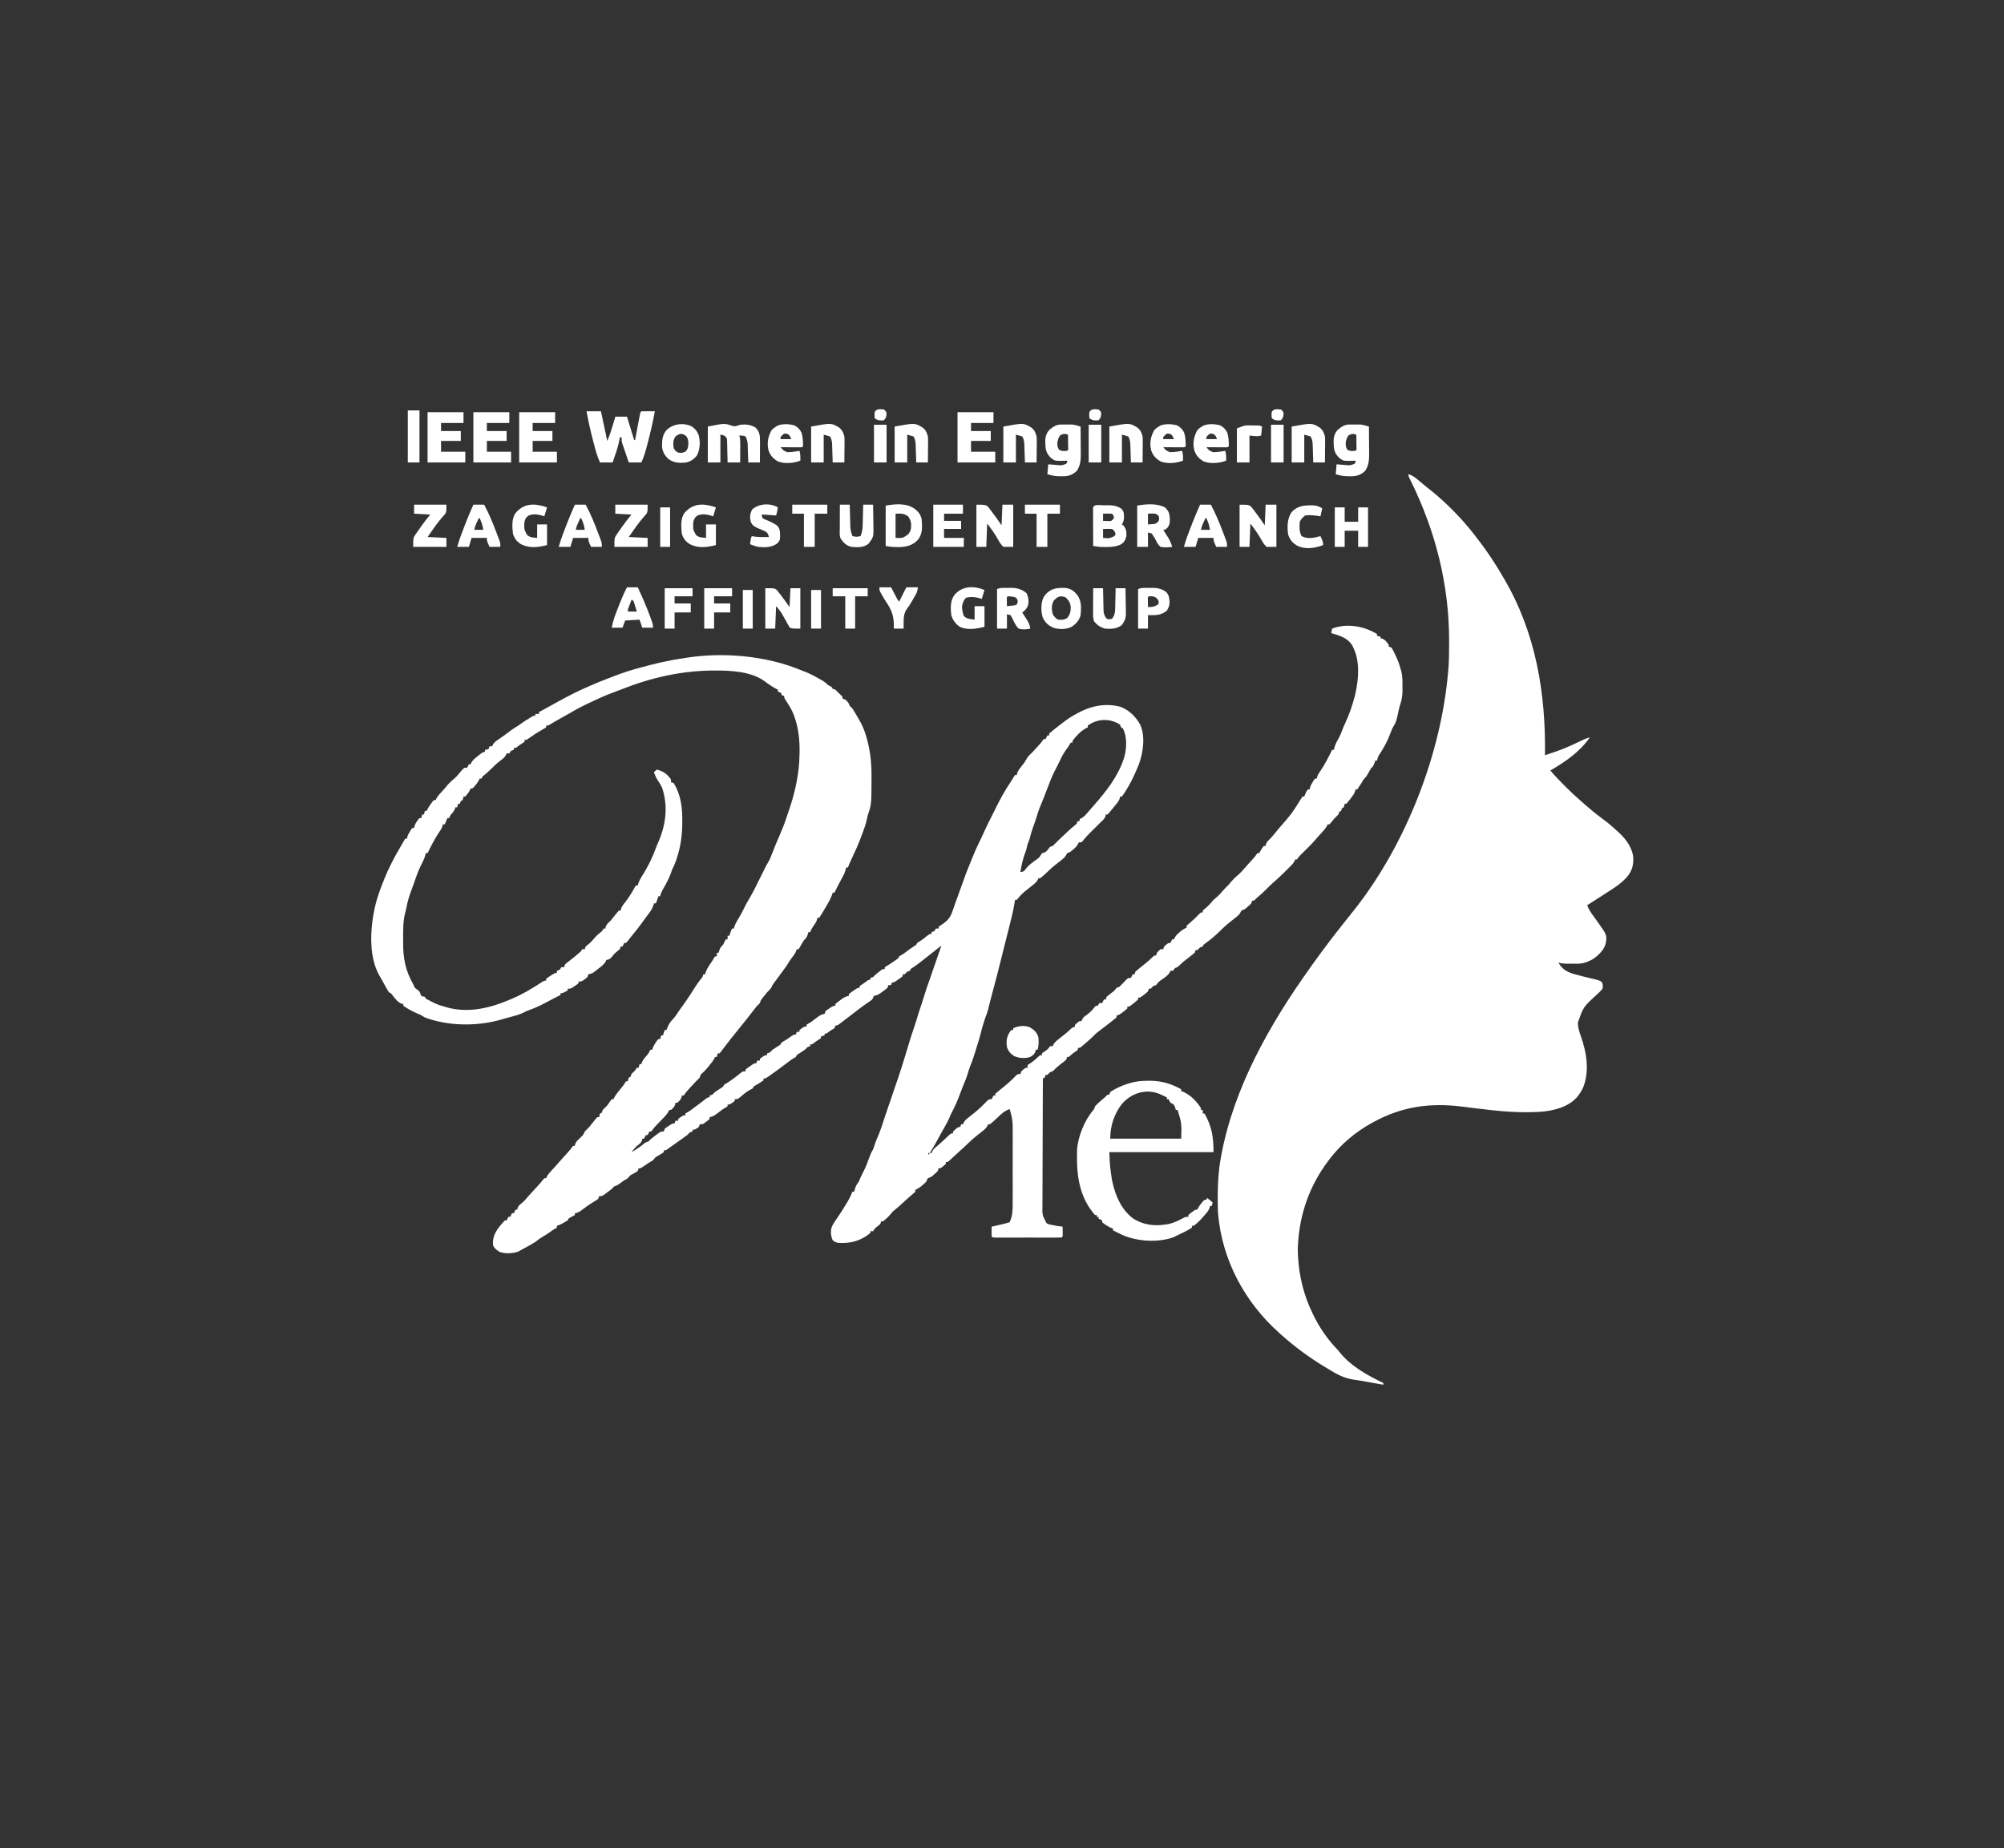 <?xml version="1.0" encoding="UTF-8"?>
<svg version="1.1" xmlns="http://www.w3.org/2000/svg" width="2231" height="2058">
<rect width="100%" height="100%" fill="#333333" stroke="none"/>
<path d="M0 0 C5.095 1.564 8.613 4.701 12.625 8.062 C14.066 9.255 15.508 10.448 16.949 11.641 C17.647 12.221 18.345 12.802 19.064 13.4 C21.493 15.408 23.968 17.355 26.438 19.312 C43.547 33.369 59.403 49.525 73 67 C73.487 67.62 73.974 68.239 74.475 68.877 C85.283 82.654 95.057 96.897 103.857 112.036 C104.623 113.352 105.394 114.666 106.17 115.976 C141.834 176.369 152.943 243.931 152 313 C172.928 305.942 172.928 305.942 192.898 296.594 C195.886 295.059 198.79 293.97 202 293 C190.791 309.313 174.802 320.111 158 330 C162.974 336.001 168.354 341.503 173.875 347 C174.735 347.864 175.595 348.727 176.48 349.617 C181.492 354.622 186.621 359.395 192 364 C193.169 365.033 194.335 366.068 195.5 367.105 C201.914 372.77 208.419 378.176 215.312 383.25 C221.546 387.839 227.391 392.652 233 398 C233.947 398.853 233.947 398.853 234.914 399.723 C242.329 406.631 249.188 416.328 250.277 426.621 C250.601 435.967 248.831 442.249 242.625 449.312 C238.169 454.067 233.326 457.883 227.867 461.426 C226.895 462.058 225.923 462.69 224.922 463.342 C223.916 463.992 222.911 464.642 221.875 465.312 C220.893 465.951 219.91 466.59 218.898 467.248 C212.291 471.539 205.654 475.781 199 480 C200.383 483.873 202.184 486.91 204.59 490.238 C205.643 491.717 205.643 491.717 206.717 493.225 C208.19 495.274 209.667 497.321 211.146 499.365 C221.123 513.402 221.123 513.402 219.562 522.91 C217.61 530.163 210.676 536.759 204.398 540.586 C198.926 543.378 194.371 545.124 188.191 545.133 C186.823 545.135 186.823 545.135 185.428 545.137 C184.482 545.133 183.537 545.129 182.562 545.125 C181.621 545.129 180.679 545.133 179.709 545.137 C178.796 545.135 177.882 545.134 176.941 545.133 C176.113 545.132 175.285 545.131 174.432 545.129 C171.874 544.993 169.497 544.56 167 544 C171.287 551.681 176.902 554.528 185.183 556.924 C190.636 558.427 196.116 559.798 201.621 561.098 C202.348 561.272 203.075 561.446 203.824 561.625 C205.201 561.951 206.579 562.266 207.961 562.569 C210.528 563.169 212.712 563.815 214.941 565.242 C216.68 568.129 216.63 569.68 216 573 C214.003 575.67 211.587 577.825 209.125 580.062 C194.734 593.227 194.734 593.227 188.562 610.875 C188.656 616.294 190.108 620.758 191.929 625.827 C198.369 644.116 202.015 665.692 194 684 C192.579 686.915 191.001 689.451 189 692 C188.544 692.592 188.087 693.183 187.617 693.793 C178.004 704.734 161.944 708.766 148 710 C143.147 710.309 138.299 710.445 133.438 710.5 C132.703 710.508 131.968 710.517 131.212 710.526 C107.038 710.663 82.888 707.117 58.932 704.18 C24.168 699.931 -6.986 704.13 -38 721 C-39.535 721.814 -39.535 721.814 -41.102 722.645 C-59.139 732.635 -75.612 746.519 -88 763 C-88.398 763.523 -88.796 764.046 -89.206 764.584 C-109.918 791.956 -121.177 823.681 -123 858 C-123.059 859.056 -123.119 860.111 -123.18 861.199 C-123.254 864.155 -123.166 867.048 -123 870 C-122.964 870.673 -122.928 871.347 -122.892 872.041 C-121.607 893.665 -116.463 914.51 -107 934 C-106.645 934.737 -106.291 935.474 -105.925 936.233 C-99.137 950.143 -90.867 962.351 -80.227 973.598 C-78 976 -78 976 -75.926 978.609 C-64.097 993.294 -44.836 1004.117 -28 1012 C-28 1012.66 -28 1013.32 -28 1014 C-29.854 1013.671 -31.708 1013.341 -33.562 1013.012 C-34.744 1012.802 -35.926 1012.592 -37.143 1012.376 C-39.729 1011.914 -42.315 1011.448 -44.9 1010.977 C-52.822 1009.524 -52.822 1009.524 -60.789 1008.352 C-72.079 1006.765 -80.463 1001.906 -90 996 C-91.565 995.056 -93.13 994.112 -94.695 993.168 C-111.542 982.881 -127.315 971.185 -142 958 C-142.559 957.503 -143.118 957.005 -143.694 956.493 C-182.419 921.951 -207.605 874.984 -212 823 C-212.339 817.004 -212.342 811.004 -212.312 805 C-212.309 803.79 -212.309 803.79 -212.306 802.555 C-212.248 788.852 -211.461 775.506 -209 762 C-208.807 760.926 -208.613 759.852 -208.414 758.745 C-194.211 682.228 -153.808 611.571 -109 549 C-107.934 547.5 -106.867 546 -105.801 544.5 C-92.735 526.199 -78.982 508.384 -64.875 490.875 C-63.582 489.251 -62.29 487.626 -61 486 C-60.352 485.196 -59.703 484.391 -59.035 483.562 C-2.623 411.287 35.732 313.043 44 222 C44.093 221.068 44.186 220.137 44.281 219.177 C45.228 208.674 45.244 198.162 45.25 187.625 C45.251 186.633 45.251 185.64 45.252 184.618 C45.186 123.08 30.118 63.562 3.047 8.42 C2.647 7.603 2.248 6.787 1.836 5.945 C1.481 5.229 1.125 4.512 0.759 3.774 C0 2 0 2 0 0 Z " fill="#FFFFFF" transform="translate(1568,528)"/>
<path d="M0 0 C0 0.66 0 1.32 0 2 C1.32 2.33 2.64 2.66 4 3 C4 3.66 4 4.32 4 5 C4.835 5.062 4.835 5.062 5.688 5.125 C9.294 6.49 10.73 8.911 13 12 C13 12.66 13 13.32 13 14 C13.99 14.33 14.98 14.66 16 15 C17.305 17.158 18.422 19.232 19.5 21.5 C19.963 22.454 19.963 22.454 20.436 23.426 C22.7 28.169 24.637 32.917 26 38 C26.348 39.15 26.696 40.3 27.055 41.484 C28.432 47.067 28.33 52.655 28.312 58.375 C28.329 59.447 28.345 60.52 28.361 61.625 C28.365 67.765 27.757 73.005 25.743 78.817 C24.99 81.029 24.47 83.213 24 85.5 C21.382 97.705 21.382 97.705 18.547 102.414 C16.854 105.245 15.797 108.021 14.688 111.125 C11.438 119.761 7.095 127.583 1.98 135.246 C0.92 137.144 0.434 138.878 0 141 C-0.66 141 -1.32 141 -2 141 C-2.402 142.392 -2.402 142.392 -2.812 143.812 C-3.996 146.988 -4.725 147.725 -7 150 C-7.877 151.475 -8.708 152.978 -9.5 154.5 C-11.06 157.499 -12.556 159.675 -15 162 C-16.026 163.651 -17.023 165.32 -18 167 C-19.27 169.04 -20.594 171.05 -22 173 C-22.66 173 -23.32 173 -24 173 C-24.073 173.531 -24.147 174.062 -24.223 174.609 C-25.31 177.955 -27.327 180.489 -29.438 183.25 C-30.049 184.081 -30.049 184.081 -30.674 184.93 C-31.73 186.328 -32.86 187.67 -34 189 C-34.66 189 -35.32 189 -36 189 C-36.124 189.639 -36.248 190.279 -36.375 190.938 C-36.684 191.958 -36.684 191.958 -37 193 C-37.66 193.33 -38.32 193.66 -39 194 C-39.33 194.99 -39.66 195.98 -40 197 C-40.66 197.33 -41.32 197.66 -42 198 C-42.33 198.99 -42.66 199.98 -43 201 C-44.644 202.689 -46.314 204.353 -48 206 C-48.907 207.095 -49.803 208.199 -50.688 209.312 C-51.451 210.199 -52.214 211.086 -53 212 C-53.66 212 -54.32 212 -55 212 C-55.365 212.843 -55.365 212.843 -55.738 213.703 C-57.242 216.44 -59.067 218.458 -61.188 220.75 C-63.908 223.711 -66.593 226.679 -69.188 229.75 C-73.273 234.465 -77.75 238.8 -82.202 243.165 C-82.791 243.746 -83.381 244.327 -83.988 244.926 C-84.52 245.446 -85.051 245.966 -85.599 246.501 C-87.221 248.154 -87.221 248.154 -89 251 C-89.66 251 -90.32 251 -91 251 C-91.255 251.58 -91.51 252.161 -91.773 252.759 C-93.127 255.233 -94.634 256.877 -96.633 258.863 C-97.357 259.586 -98.082 260.308 -98.828 261.053 C-99.586 261.798 -100.344 262.544 -101.125 263.312 C-102.227 264.414 -102.227 264.414 -103.352 265.537 C-107.522 269.674 -111.797 273.626 -116.245 277.461 C-118.455 279.399 -120.516 281.454 -122.562 283.562 C-125.746 286.79 -128.998 289.824 -132.492 292.711 C-134.063 294.007 -134.063 294.007 -135.57 295.664 C-137 297 -137 297 -139 297 C-139.33 297.99 -139.66 298.98 -140 300 C-141.742 301.789 -141.742 301.789 -143.875 303.625 C-144.574 304.236 -145.272 304.847 -145.992 305.477 C-148 307 -148 307 -151 308 C-151.425 308.884 -151.425 308.884 -151.859 309.785 C-153.422 312.82 -155.579 314.332 -158.25 316.438 C-159.237 317.225 -160.225 318.013 -161.242 318.824 C-162.152 319.542 -163.062 320.26 -164 321 C-166.865 323.313 -169.643 325.643 -172.25 328.25 C-178.265 334.265 -184.551 339.898 -191.504 344.809 C-193.149 345.947 -193.149 345.947 -194 348 C-194.99 348.33 -195.98 348.66 -197 349 C-197.516 349.516 -198.031 350.031 -198.562 350.562 C-199.037 351.037 -199.511 351.511 -200 352 C-200.66 352 -201.32 352 -202 352 C-202.33 352.99 -202.66 353.98 -203 355 C-205.216 356.874 -207.431 358.638 -209.75 360.375 C-213.285 363.045 -216.64 365.637 -219.766 368.789 C-222 371 -222 371 -225 372 C-225.66 372.99 -226.32 373.98 -227 375 C-227.99 375 -228.98 375 -230 375 C-230.195 375.554 -230.389 376.109 -230.59 376.68 C-232.591 379.972 -235.495 381.899 -238.562 384.125 C-242.891 387.007 -242.891 387.007 -246 391 C-246.99 391.33 -247.98 391.66 -249 392 C-249.516 392.516 -250.031 393.031 -250.562 393.562 C-251.037 394.037 -251.511 394.511 -252 395 C-252.66 395 -253.32 395 -254 395 C-254.33 395.99 -254.66 396.98 -255 398 C-256.996 399.824 -256.996 399.824 -259.438 401.688 C-260.241 402.31 -261.044 402.933 -261.871 403.574 C-264 405 -264 405 -266 405 C-266 405.66 -266 406.32 -266 407 C-268.117 408.945 -268.117 408.945 -270.875 411.125 C-271.78 411.849 -272.685 412.574 -273.617 413.32 C-276 415 -276 415 -278 415 C-278 415.66 -278 416.32 -278 417 C-279.863 418.691 -279.863 418.691 -282.312 420.562 C-283.513 421.493 -283.513 421.493 -284.738 422.441 C-287 424 -287 424 -290 425 C-290 425.66 -290 426.32 -290 427 C-292.11 428.81 -294.227 430.508 -296.438 432.188 C-297.395 432.927 -297.395 432.927 -298.371 433.682 C-300.242 435.128 -302.12 436.565 -304 438 C-305.689 439.29 -307.377 440.581 -309.062 441.875 C-309.713 442.367 -310.364 442.86 -311.035 443.367 C-313.122 445.05 -313.122 445.05 -315.328 447.332 C-318.325 450.324 -321.46 453.075 -324.688 455.812 C-325.268 456.315 -325.849 456.817 -326.447 457.334 C-330.762 461 -330.762 461 -333 461 C-333 461.66 -333 462.32 -333 463 C-334.426 464.184 -334.426 464.184 -336.312 465.438 C-338.279 466.753 -339.957 467.956 -341.605 469.66 C-343 471 -343 471 -345 471 C-345.33 471.99 -345.66 472.98 -346 474 C-348.109 475.867 -348.109 475.867 -350.75 477.875 C-353.639 480.113 -356.423 482.283 -358.938 484.938 C-361 487 -361 487 -364 488 C-364.516 488.516 -365.031 489.031 -365.562 489.562 C-366.037 490.037 -366.511 490.511 -367 491 C-367.66 491 -368.32 491 -369 491 C-369.33 491.99 -369.66 492.98 -370 494 C-370.99 494.495 -370.99 494.495 -372 495 C-372.093 514.958 -372.164 534.916 -372.207 554.875 C-372.228 564.142 -372.256 573.409 -372.302 582.676 C-372.342 590.754 -372.367 598.832 -372.376 606.91 C-372.382 611.187 -372.394 615.463 -372.423 619.74 C-372.45 623.767 -372.458 627.795 -372.452 631.822 C-372.454 633.298 -372.461 634.774 -372.477 636.25 C-372.724 646.875 -372.724 646.875 -368 656 C-365.498 657.422 -365.498 657.422 -362.688 657.875 C-361.726 658.085 -360.764 658.295 -359.773 658.512 C-356.515 659.085 -353.289 659.635 -350 660 C-349.973 661.812 -349.954 663.625 -349.938 665.438 C-349.92 666.952 -349.92 666.952 -349.902 668.496 C-350 671 -350 671 -351 672 C-353.398 672.1 -355.767 672.136 -358.166 672.129 C-358.916 672.131 -359.665 672.133 -360.437 672.135 C-362.927 672.139 -365.417 672.136 -367.906 672.133 C-369.629 672.133 -371.351 672.134 -373.074 672.136 C-376.689 672.137 -380.304 672.135 -383.918 672.13 C-388.563 672.125 -393.207 672.128 -397.851 672.134 C-401.409 672.138 -404.968 672.136 -408.526 672.134 C-410.239 672.133 -411.952 672.134 -413.665 672.136 C-416.055 672.139 -418.444 672.135 -420.834 672.129 C-421.549 672.131 -422.264 672.133 -423 672.136 C-427.886 672.114 -427.886 672.114 -429 671 C-429.072 669.147 -429.084 667.292 -429.062 665.438 C-429.049 663.92 -429.049 663.92 -429.035 662.371 C-429.018 661.197 -429.018 661.197 -429 660 C-427.808 659.723 -426.615 659.446 -425.387 659.16 C-423.82 658.794 -422.254 658.428 -420.688 658.062 C-419.509 657.789 -419.509 657.789 -418.307 657.51 C-417.549 657.333 -416.792 657.155 -416.012 656.973 C-415.315 656.81 -414.619 656.648 -413.901 656.481 C-412.247 656.062 -410.619 655.54 -409 655 C-405.829 648.518 -405.566 641.476 -405.612 634.401 C-405.607 633.393 -405.601 632.385 -405.596 631.346 C-405.583 628.045 -405.591 624.743 -405.602 621.441 C-405.6 619.128 -405.597 616.814 -405.593 614.501 C-405.588 609.664 -405.595 604.826 -405.609 599.989 C-405.626 593.811 -405.616 587.634 -405.598 581.456 C-405.587 576.682 -405.591 571.908 -405.599 567.133 C-405.601 564.857 -405.598 562.58 -405.591 560.303 C-405.583 557.111 -405.595 553.92 -405.612 550.729 C-405.606 549.802 -405.6 548.876 -405.593 547.921 C-405.657 541.242 -406.987 535.357 -409 529 C-414.597 531.07 -418.34 534.34 -422.5 538.5 C-425.222 541.222 -427.962 543.637 -431 546 C-431.66 546 -432.32 546 -433 546 C-433.222 546.568 -433.443 547.137 -433.672 547.723 C-435.405 550.694 -437.553 552.312 -440.25 554.438 C-441.237 555.225 -442.225 556.013 -443.242 556.824 C-444.152 557.542 -445.062 558.26 -446 559 C-448.865 561.313 -451.643 563.643 -454.25 566.25 C-457.467 569.467 -460.832 572.481 -464.227 575.508 C-466.175 577.259 -468.106 579.02 -470.023 580.805 C-470.52 581.265 -471.017 581.725 -471.529 582.198 C-472.939 583.506 -474.344 584.817 -475.75 586.129 C-478 588 -478 588 -480 588 C-480 588.66 -480 589.32 -480 590 C-485.476 595 -485.476 595 -488 595 C-488.33 595.99 -488.66 596.98 -489 598 C-490.742 599.789 -490.742 599.789 -492.875 601.625 C-493.574 602.236 -494.272 602.847 -494.992 603.477 C-497 605 -497 605 -500 606 C-500.682 607.325 -501.347 608.66 -502 610 C-503.805 611.852 -503.805 611.852 -505.875 613.625 C-506.553 614.215 -507.231 614.806 -507.93 615.414 C-509.887 616.913 -511.76 617.986 -514 619 C-514 619.66 -514 620.32 -514 621 C-515.328 622.34 -515.328 622.34 -517.25 623.938 C-521.505 627.548 -525.612 631.293 -529.698 635.092 C-531.979 637.198 -534.277 639.219 -536.711 641.148 C-539.181 643.022 -539.181 643.022 -541.438 645.938 C-544.119 649.143 -546.676 651.489 -550 654 C-550.66 654 -551.32 654 -552 654 C-552.33 654.99 -552.66 655.98 -553 657 C-554.983 658.687 -556.983 660.354 -559 662 C-559.66 662.99 -560.32 663.98 -561 665 C-561.99 665 -562.98 665 -564 665 C-564 665.66 -564 666.32 -564 667 C-574.721 675.87 -586.286 678.958 -600 678 C-603.625 677.062 -603.625 677.062 -606 675 C-608.151 670.232 -608.571 665.228 -607.004 660.191 C-605.25 656.362 -602.829 653.009 -600.43 649.559 C-597.526 645.365 -594.854 641.034 -592.188 636.688 C-591.72 635.935 -591.252 635.182 -590.77 634.407 C-588.101 630.049 -585.889 625.75 -584 621 C-583.34 621 -582.68 621 -582 621 C-581.732 619.928 -581.464 618.855 -581.188 617.75 C-580.091 614.287 -579.161 612.767 -577 610 C-576.273 608.347 -575.551 606.692 -574.871 605.02 C-573.915 602.802 -572.812 600.699 -571.688 598.562 C-569.031 593.346 -567.024 587.949 -565.055 582.446 C-563.933 579.335 -562.845 576.768 -561 574 C-560.523 572.701 -560.089 571.386 -559.688 570.062 C-558.165 565.308 -556.265 560.766 -554.281 556.188 C-552.67 552.18 -551.336 548.106 -550 544 C-549.51 542.515 -549.019 541.031 -548.527 539.547 C-548.145 538.392 -548.145 538.392 -547.755 537.214 C-544.076 526.126 -540.287 515.077 -536.465 504.038 C-533.558 495.641 -530.655 487.25 -528.062 478.75 C-527.725 477.645 -527.387 476.541 -527.039 475.402 C-526.696 474.28 -526.353 473.157 -526 472 C-525.313 469.771 -524.625 467.542 -523.938 465.312 C-522.809 461.652 -521.701 457.988 -520.625 454.312 C-518.952 448.697 -517.06 443.155 -515.194 437.602 C-513.633 432.941 -512.155 428.269 -510.777 423.551 C-509.548 419.516 -508.183 415.526 -506.836 411.529 C-505.656 408.015 -504.532 404.497 -503.5 400.938 C-501.976 395.744 -500.132 390.675 -498.281 385.59 C-497.074 382.206 -495.932 378.808 -494.803 375.398 C-493.393 371.187 -491.912 367.001 -490.438 362.812 C-488.588 357.554 -486.742 352.296 -485 347 C-486.423 348.118 -487.845 349.235 -489.268 350.353 C-490.519 351.336 -491.77 352.319 -493.021 353.301 C-496.298 355.874 -499.571 358.451 -502.836 361.039 C-503.451 361.525 -504.065 362.011 -504.699 362.512 C-505.868 363.438 -507.037 364.365 -508.204 365.294 C-510.854 367.388 -513.517 369.339 -516.344 371.191 C-519.069 372.731 -519.069 372.731 -520 375 C-520.99 375.33 -521.98 375.66 -523 376 C-523.516 376.516 -524.031 377.031 -524.562 377.562 C-525.037 378.037 -525.511 378.511 -526 379 C-526.66 379 -527.32 379 -528 379 C-528 379.66 -528 380.32 -528 381 C-530.117 382.727 -530.117 382.727 -532.875 384.625 C-534.232 385.572 -534.232 385.572 -535.617 386.539 C-538 388 -538 388 -540 388 C-540.33 388.99 -540.66 389.98 -541 391 C-541.99 391 -542.98 391 -544 391 C-544.33 391.99 -544.66 392.98 -545 394 C-547.363 396.008 -547.363 396.008 -550.312 398.125 C-551.278 398.829 -552.244 399.533 -553.238 400.258 C-556 402 -556 402 -558.23 402.492 C-558.814 402.66 -559.398 402.827 -560 403 C-560.693 404.32 -561.357 405.655 -562 407 C-563.926 408.57 -563.926 408.57 -566.312 410.125 C-570.362 412.854 -574.267 415.694 -578.125 418.688 C-583.295 422.689 -588.477 426.675 -593.688 430.625 C-594.383 431.158 -595.079 431.692 -595.795 432.241 C-600.771 436 -600.771 436 -603 436 C-603.33 436.99 -603.66 437.98 -604 439 C-605.631 440.058 -607.303 441.053 -609 442 C-610.083 442.835 -610.083 442.835 -611.188 443.688 C-613 445 -613 445 -615 445 C-615 445.66 -615 446.32 -615 447 C-616.32 447.33 -617.64 447.66 -619 448 C-619 448.66 -619 449.32 -619 450 C-620.965 451.384 -622.97 452.712 -625 454 C-626.114 454.866 -626.114 454.866 -627.25 455.75 C-629 457 -629 457 -631 457 C-631 457.66 -631 458.32 -631 459 C-631.99 459.33 -632.98 459.66 -634 460 C-635.01 460.99 -636.008 461.992 -637 463 C-639.311 464.593 -641.671 466.092 -644.039 467.598 C-646.123 468.857 -646.123 468.857 -647 471 C-648.661 472.01 -650.329 473.007 -652 474 C-654.539 475.823 -657.016 477.728 -659.5 479.625 C-664.735 483.583 -669.995 487.492 -675.375 491.25 C-676.414 491.977 -677.453 492.704 -678.523 493.453 C-681 495 -681 495 -683 495 C-683 495.66 -683 496.32 -683 497 C-685.85 499.054 -688.772 500.868 -691.812 502.625 C-694.123 503.813 -694.123 503.813 -695 506 C-696.605 506.888 -698.212 507.774 -699.824 508.648 C-703.413 510.878 -706.553 513.657 -709.766 516.391 C-712 518 -712 518 -715 518 C-715 518.66 -715 519.32 -715 520 C-720.412 524 -720.412 524 -723 524 C-723 524.66 -723 525.32 -723 526 C-724.641 527.042 -726.314 528.033 -728 529 C-730.818 531.054 -733.599 533.153 -736.379 535.258 C-738.718 536.813 -740.264 537.575 -743 538 C-743 538.66 -743 539.32 -743 540 C-744.645 541.508 -744.645 541.508 -746.812 543.125 C-747.52 543.664 -748.228 544.203 -748.957 544.758 C-751 546 -751 546 -754 546 C-754.33 546.99 -754.66 547.98 -755 549 C-759.333 552 -759.333 552 -762 552 C-762 552.66 -762 553.32 -762 554 C-762.99 554.33 -763.98 554.66 -765 555 C-766.005 555.995 -767.003 556.997 -768 558 C-770.171 559.615 -772.35 561.194 -774.562 562.75 C-775.182 563.188 -775.802 563.626 -776.44 564.078 C-777.696 564.965 -778.952 565.851 -780.209 566.735 C-781.837 567.885 -783.456 569.047 -785.074 570.211 C-785.957 570.843 -786.84 571.474 -787.75 572.125 C-788.529 572.684 -789.307 573.244 -790.109 573.82 C-792 575 -792 575 -794 575 C-794 575.66 -794 576.32 -794 577 C-795.767 578.234 -797.59 579.389 -799.438 580.5 C-803.378 582.622 -803.378 582.622 -806 586 C-807.648 587.03 -809.321 588.021 -811 589 C-813.346 590.585 -815.682 592.184 -818.012 593.793 C-820 595 -820 595 -822 595 C-822.33 595.99 -822.66 596.98 -823 598 C-825.25 599.5 -825.25 599.5 -828 601 C-831.649 602.87 -831.649 602.87 -834 606 C-835.654 607.021 -837.324 608.016 -839 609 C-840.801 610.283 -842.58 611.591 -844.352 612.914 C-846 614 -846 614 -849 615 C-850.016 615.984 -851.013 616.987 -852 618 C-853.81 619.426 -855.646 620.819 -857.5 622.188 C-858.459 622.903 -859.418 623.618 -860.406 624.355 C-863 626 -863 626 -866 626 C-866.33 626.99 -866.66 627.98 -867 629 C-869.117 630.543 -869.117 630.543 -871.875 632.188 C-877.008 635.326 -881.808 638.75 -886.59 642.398 C-888.824 643.883 -890.381 644.575 -893 645 C-893 645.66 -893 646.32 -893 647 C-894.79 647.977 -896.581 648.953 -898.371 649.93 C-900.166 650.914 -900.166 650.914 -901 653 C-902.424 653.91 -903.889 654.757 -905.375 655.562 C-906.166 655.997 -906.958 656.431 -907.773 656.879 C-910 658 -910 658 -913 659 C-913 659.66 -913 660.32 -913 661 C-914.64 662.043 -916.315 663.032 -918 664 C-919.133 664.802 -920.257 665.615 -921.375 666.438 C-923.724 668.143 -926.084 669.659 -928.625 671.062 C-931.707 672.832 -934.256 674.761 -937 677 C-942.208 680.229 -947.594 683.12 -953 686 C-954.64 686.928 -954.64 686.928 -956.312 687.875 C-962.651 689.809 -969.972 690.303 -976.355 688.238 C-979.637 686.468 -982.405 684.377 -984 681 C-984.948 673.01 -982.481 667.402 -977.801 660.984 C-975.608 658.23 -973.45 655.53 -971 653 C-970.34 653 -969.68 653 -969 653 C-968.34 651.68 -967.68 650.36 -967 649 C-966.34 649 -965.68 649 -965 649 C-964.34 647.68 -963.68 646.36 -963 645 C-962.34 645 -961.68 645 -961 645 C-960.34 643.68 -959.68 642.36 -959 641 C-958.34 641 -957.68 641 -957 641 C-956.959 640.443 -956.918 639.886 -956.875 639.312 C-955.793 636.454 -954.079 635.301 -951.719 633.453 C-949.234 631.353 -947.234 628.922 -945.129 626.449 C-941.93 622.769 -938.594 619.217 -935.263 615.656 C-932.976 613.198 -930.819 610.766 -928.762 608.105 C-927.89 607.063 -927.89 607.063 -927 606 C-926.34 606 -925.68 606 -925 606 C-924.756 605.438 -924.513 604.876 -924.262 604.297 C-922.758 601.56 -920.933 599.542 -918.812 597.25 C-918.004 596.368 -917.196 595.487 -916.363 594.578 C-915.583 593.727 -914.804 592.877 -914 592 C-912.828 590.671 -911.661 589.338 -910.5 588 C-907.062 584.047 -903.543 580.17 -900.016 576.297 C-897.986 574.061 -897.986 574.061 -896.359 571.703 C-895.911 571.141 -895.462 570.579 -895 570 C-894.34 570 -893.68 570 -893 570 C-892.938 569.443 -892.876 568.886 -892.812 568.312 C-891.656 565.02 -889.535 563.358 -887 561 C-883.767 557.987 -883.767 557.987 -882 554 C-880.353 552.314 -878.683 550.65 -877 549 C-874.617 546.11 -872.303 543.175 -869.988 540.23 C-869.004 539.126 -869.004 539.126 -868 538 C-867.34 538 -866.68 538 -866 538 C-865.814 537.041 -865.814 537.041 -865.625 536.062 C-865.419 535.382 -865.212 534.701 -865 534 C-864.34 533.67 -863.68 533.34 -863 533 C-862.67 532.01 -862.34 531.02 -862 530 C-860.333 528.333 -858.667 526.667 -857 525 C-856.083 523.744 -855.188 522.473 -854.312 521.188 C-853.168 519.61 -853.168 519.61 -852 518 C-851.34 518 -850.68 518 -850 518 C-849.723 517.41 -849.446 516.82 -849.16 516.211 C-848.068 514.129 -846.902 512.446 -845.434 510.617 C-844.948 510.007 -844.463 509.398 -843.963 508.77 C-843.46 508.144 -842.956 507.519 -842.438 506.875 C-838.895 502.652 -838.895 502.652 -836 498 C-835.34 498 -834.68 498 -834 498 C-833.876 497.361 -833.753 496.721 -833.625 496.062 C-833.316 495.042 -833.316 495.042 -833 494 C-832.34 493.67 -831.68 493.34 -831 493 C-830.67 492.01 -830.34 491.02 -830 490 C-828.688 488.646 -827.354 487.313 -826 486 C-825.34 485.01 -824.68 484.02 -824 483 C-823.34 483 -822.68 483 -822 483 C-821.67 481.68 -821.34 480.36 -821 479 C-820.34 479 -819.68 479 -819 479 C-818.691 477.979 -818.691 477.979 -818.375 476.938 C-816.829 473.636 -814.894 471.405 -812.438 468.746 C-810.94 466.927 -809.973 465.139 -809 463 C-808.34 463 -807.68 463 -807 463 C-806.773 462.319 -806.546 461.639 -806.312 460.938 C-804.688 457.301 -802.672 453.972 -800 451 C-799.34 451 -798.68 451 -798 451 C-797.67 449.68 -797.34 448.36 -797 447 C-796.34 447 -795.68 447 -795 447 C-794.34 445.02 -793.68 443.04 -793 441 C-792.34 441 -791.68 441 -791 441 C-790.732 440.278 -790.464 439.556 -790.188 438.812 C-788.644 435.157 -787.063 432.026 -784.188 429.25 C-781.586 426.574 -779.728 423.673 -777.699 420.551 C-775.897 417.846 -773.995 415.238 -772.062 412.625 C-768.728 408.077 -765.656 403.417 -762.66 398.641 C-759.527 393.657 -756.379 388.715 -752.688 384.125 C-750.815 382.016 -750.815 382.016 -750 379 C-749.34 379 -748.68 379 -748 379 C-747.691 377.793 -747.691 377.793 -747.375 376.562 C-745.858 372.632 -743.848 369.569 -741.457 366.125 C-739.881 363.888 -739.881 363.888 -738.25 360.938 C-737.837 360.298 -737.425 359.659 -737 359 C-736.34 359 -735.68 359 -735 359 C-735 357.68 -735 356.36 -735 355 C-734.34 355 -733.68 355 -733 355 C-732.732 354.072 -732.464 353.144 -732.188 352.188 C-731.02 349.053 -730.3 348.208 -728 346 C-726.954 344.024 -725.946 342.026 -725 340 C-724.34 340 -723.68 340 -723 340 C-723 338.68 -723 337.36 -723 336 C-722.34 336 -721.68 336 -721 336 C-720.691 335.051 -720.381 334.103 -720.062 333.125 C-719 330 -719 330 -718 328 C-717.34 328 -716.68 328 -716 328 C-715.691 326.824 -715.691 326.824 -715.375 325.625 C-713.871 321.66 -711.876 318.387 -709.652 314.793 C-707.343 310.889 -705.372 306.842 -703.395 302.762 C-702.043 300.085 -700.561 297.56 -699 295 C-696.236 290.263 -693.676 285.479 -691.25 280.562 C-690.911 279.88 -690.571 279.198 -690.222 278.495 C-689.146 276.331 -688.073 274.166 -687 272 C-685.565 269.103 -684.127 266.207 -682.688 263.312 C-682.362 262.654 -682.037 261.995 -681.702 261.317 C-680.36 258.618 -678.99 255.985 -677.414 253.414 C-675.827 250.704 -674.769 248.01 -673.688 245.062 C-671.011 237.942 -668.02 230.98 -665 224 C-662.388 217.909 -659.827 211.849 -657.812 205.531 C-657.168 203.524 -656.495 201.526 -655.812 199.531 C-655.597 198.899 -655.381 198.266 -655.158 197.615 C-654.534 195.788 -653.908 193.962 -653.281 192.137 C-647.532 174.31 -643.309 154.752 -643 136 C-642.961 134.884 -642.923 133.767 -642.883 132.617 C-642.591 118.383 -643.969 104.385 -649 91 C-649.298 90.205 -649.596 89.409 -649.902 88.59 C-652.168 83.077 -655.3 78.229 -658.609 73.285 C-660 71 -660 71 -660 69 C-660.99 68.67 -661.98 68.34 -663 68 C-663 67.34 -663 66.68 -663 66 C-664.32 65.34 -665.64 64.68 -667 64 C-667 63.34 -667 62.68 -667 62 C-667.567 61.731 -668.134 61.461 -668.719 61.184 C-671.099 59.948 -673.275 58.56 -675.5 57.062 C-676.253 56.558 -677.006 56.054 -677.781 55.535 C-679.218 54.541 -680.629 53.507 -682.004 52.43 C-697.138 41.59 -719.476 40.611 -737.375 40.688 C-738.063 40.689 -738.75 40.691 -739.458 40.693 C-773.967 40.845 -808.073 48.58 -840.107 61.262 C-842.111 62.043 -844.125 62.791 -846.145 63.531 C-853.92 66.382 -861.515 69.446 -869 73 C-870.492 73.69 -871.984 74.378 -873.477 75.066 C-881.637 78.851 -889.605 82.73 -897.312 87.387 C-900.005 89.003 -902.735 90.512 -905.5 92 C-910.609 94.752 -915.593 97.692 -920.566 100.68 C-923 102 -923 102 -925 102 C-925 102.66 -925 103.32 -925 104 C-926.746 105.137 -928.55 106.183 -930.375 107.188 C-935.509 110.083 -940.295 113.222 -945.039 116.715 C-947 118 -947 118 -949 118 C-949 118.66 -949 119.32 -949 120 C-950.965 121.384 -952.97 122.712 -955 124 C-955.742 124.578 -956.485 125.155 -957.25 125.75 C-959 127 -959 127 -961 127 C-961 127.66 -961 128.32 -961 129 C-961.99 129.33 -962.98 129.66 -964 130 C-964.66 130.99 -965.32 131.98 -966 133 C-966.99 133 -967.98 133 -969 133 C-969.235 133.583 -969.469 134.165 -969.711 134.766 C-971.297 137.515 -973.089 138.85 -975.625 140.75 C-979.773 143.961 -983.464 147.346 -987.109 151.109 C-989.496 153.496 -992.039 155.642 -994.652 157.773 C-996.14 158.979 -996.14 158.979 -997 161 C-997.66 161 -998.32 161 -999 161 C-999.268 161.583 -999.536 162.165 -999.812 162.766 C-1001.015 165.028 -1002.338 166.806 -1004 168.75 C-1004.516 169.364 -1005.031 169.977 -1005.562 170.609 C-1007 172 -1007 172 -1009 172 C-1009.247 172.557 -1009.495 173.114 -1009.75 173.688 C-1011.229 176.424 -1012.935 178.677 -1015 181 C-1015.66 181 -1016.32 181 -1017 181 C-1017.186 181.959 -1017.186 181.959 -1017.375 182.938 C-1017.684 183.958 -1017.684 183.958 -1018 185 C-1018.66 185.33 -1019.32 185.66 -1020 186 C-1020.33 186.99 -1020.66 187.98 -1021 189 C-1021.66 189 -1022.32 189 -1023 189 C-1023.33 190.32 -1023.66 191.64 -1024 193 C-1024.66 193 -1025.32 193 -1026 193 C-1026.268 193.763 -1026.536 194.526 -1026.812 195.312 C-1027.975 197.944 -1028.973 199.057 -1031 201 C-1032.176 203.1 -1032.176 203.1 -1033 205 C-1033.66 205 -1034.32 205 -1035 205 C-1035.464 206.176 -1035.464 206.176 -1035.938 207.375 C-1037 210 -1037 210 -1038 212 C-1038.66 212 -1039.32 212 -1040 212 C-1040.11 212.576 -1040.219 213.152 -1040.332 213.746 C-1041.083 216.281 -1042.156 217.913 -1043.688 220.062 C-1048.871 227.621 -1052.969 235.784 -1057 244 C-1057.66 244 -1058.32 244 -1059 244 C-1059.206 244.907 -1059.412 245.815 -1059.625 246.75 C-1060.604 250.21 -1062.077 253.196 -1063.75 256.375 C-1067.335 263.335 -1069.794 270.56 -1072.293 277.957 C-1073.255 280.736 -1074.292 283.485 -1075.333 286.236 C-1077.623 292.291 -1079.355 298.232 -1080.531 304.602 C-1080.952 306.753 -1081.477 308.827 -1082.062 310.938 C-1084.477 320.474 -1084.182 330.546 -1084.188 340.312 C-1084.2 341.529 -1084.212 342.745 -1084.225 343.998 C-1084.252 361.104 -1081.489 375.197 -1073 390 C-1072.661 390.726 -1072.322 391.451 -1071.973 392.199 C-1071.019 394.255 -1071.019 394.255 -1068.5 395.938 C-1066 398 -1066 398 -1064.938 400.688 C-1064.628 401.451 -1064.319 402.214 -1064 403 C-1061.985 403.733 -1061.985 403.733 -1060 404 C-1059.67 404.66 -1059.34 405.32 -1059 406 C-1056.808 407.246 -1054.634 408.391 -1052.375 409.5 C-1051.77 409.808 -1051.166 410.116 -1050.543 410.434 C-1046.452 412.466 -1042.437 413.843 -1038 415 C-1036.637 415.422 -1036.637 415.422 -1035.246 415.852 C-1011.438 422.408 -987.054 416.521 -965 407 C-964.043 406.594 -964.043 406.594 -963.066 406.179 C-951.081 401.087 -940.039 394.446 -929.18 387.285 C-927 386 -927 386 -925 386 C-925 385.34 -925 384.68 -925 384 C-923.137 382.527 -923.137 382.527 -920.688 380.938 C-919.887 380.41 -919.086 379.883 -918.262 379.34 C-916 378 -916 378 -913 377 C-913 376.34 -913 375.68 -913 375 C-912.01 374.67 -911.02 374.34 -910 374 C-909.34 373.01 -908.68 372.02 -908 371 C-907.01 371 -906.02 371 -905 371 C-904.67 370.01 -904.34 369.02 -904 368 C-901.996 366.203 -901.996 366.203 -899.438 364.25 C-896.042 361.606 -892.691 358.943 -889.438 356.125 C-888.797 355.571 -888.156 355.016 -887.496 354.445 C-885.887 353.051 -885.887 353.051 -885 351 C-884.01 351 -883.02 351 -882 351 C-881.67 350.01 -881.34 349.02 -881 348 C-879.571 346.803 -878.137 345.611 -876.676 344.453 C-874.911 342.922 -873.485 341.302 -872 339.5 C-870.062 337.154 -868.12 335.159 -865.75 333.25 C-862.863 331.112 -862.863 331.112 -861 328 C-860.34 328 -859.68 328 -859 328 C-858.938 327.443 -858.876 326.886 -858.812 326.312 C-857.668 323.055 -855.445 321.424 -853 319 C-850.617 316.11 -848.303 313.175 -845.988 310.23 C-845.332 309.494 -844.676 308.758 -844 308 C-843.34 308 -842.68 308 -842 308 C-841.92 307.453 -841.84 306.907 -841.758 306.344 C-840.732 303.171 -838.945 301.11 -836.875 298.5 C-832.826 293.311 -829.552 287.997 -826.41 282.203 C-825.945 281.476 -825.479 280.749 -825 280 C-824.34 280 -823.68 280 -823 280 C-822.66 278.762 -822.66 278.762 -822.312 277.5 C-821.26 274.694 -820.298 272.753 -818.699 270.293 C-812.43 260.429 -807.075 250.031 -803.113 239.031 C-802.007 236.018 -800.742 233.119 -799.438 230.188 C-791.448 211.235 -789.251 190.586 -796 171 C-797.386 168.232 -798.887 165.7 -800.605 163.129 C-802.511 160.22 -803.736 157.231 -805 154 C-804.01 153.01 -803.02 152.02 -802 151 C-794.717 152.714 -790.344 155.725 -786 162 C-786 162.99 -786 163.98 -786 165 C-785.01 165.33 -784.02 165.66 -783 166 C-775.054 178.828 -773.269 193.316 -773.438 208 C-773.44 208.761 -773.443 209.523 -773.446 210.307 C-773.521 223.341 -775.026 235.53 -779 248 C-779.258 248.813 -779.516 249.627 -779.782 250.465 C-781.216 254.871 -782.885 258.862 -785 263 C-785.3 263.926 -785.601 264.851 -785.91 265.805 C-787.006 269.017 -788.341 271.913 -789.875 274.938 C-790.666 276.498 -790.666 276.498 -791.473 278.09 C-792.702 280.431 -793.97 282.723 -795.312 285 C-796.69 287.448 -797.561 289.259 -798 292 C-798.66 292 -799.32 292 -800 292 C-800.309 292.949 -800.619 293.897 -800.938 294.875 C-802 298 -802 298 -803 300 C-803.66 300 -804.32 300 -805 300 C-805.255 300.883 -805.51 301.766 -805.773 302.676 C-807.02 306.053 -808.457 308.332 -810.625 311.188 C-811.34 312.14 -812.056 313.093 -812.793 314.074 C-813.521 315.04 -814.25 316.005 -815 317 C-816.315 318.832 -817.627 320.665 -818.938 322.5 C-822.431 327.309 -826.127 331.919 -829.922 336.492 C-831.367 338.236 -832.771 340.016 -834.141 341.82 C-835.061 342.899 -835.061 342.899 -836 344 C-836.66 344 -837.32 344 -838 344 C-838.66 345.32 -839.32 346.64 -840 348 C-840.66 348 -841.32 348 -842 348 C-842.33 348.99 -842.66 349.98 -843 351 C-844.447 352.216 -845.898 353.429 -847.383 354.598 C-849.035 356.031 -850.29 357.522 -851.625 359.25 C-854.087 362.1 -854.585 362.293 -858 363 C-858.226 363.55 -858.451 364.101 -858.684 364.668 C-860.677 368.2 -863.693 370.241 -866.875 372.688 C-867.5 373.186 -868.125 373.684 -868.77 374.197 C-873.518 377.897 -873.518 377.897 -876.149 378.46 C-876.76 378.638 -877.371 378.816 -878 379 C-878.33 379.99 -878.66 380.98 -879 382 C-880.523 383.387 -880.523 383.387 -882.375 384.688 C-882.981 385.124 -883.587 385.561 -884.211 386.012 C-886 387 -886 387 -889 387 C-889 387.66 -889 388.32 -889 389 C-890.863 390.508 -890.863 390.508 -893.312 392.125 C-894.113 392.664 -894.914 393.203 -895.738 393.758 C-898 395 -898 395 -901 395 C-901 395.66 -901 396.32 -901 397 C-906.75 400 -906.75 400 -909 400 C-909 400.66 -909 401.32 -909 402 C-910.151 402.568 -911.302 403.137 -912.488 403.723 C-915.368 405.162 -918.217 406.642 -921.043 408.184 C-928.613 412.309 -936.026 416.049 -944.168 418.93 C-947.084 419.976 -947.084 419.976 -950.07 421.539 C-952.625 422.813 -954.954 423.72 -957.688 424.5 C-958.543 424.746 -959.399 424.992 -960.281 425.246 C-963.938 426.26 -967.596 427.269 -971.262 428.254 C-973.263 428.799 -975.254 429.383 -977.238 429.988 C-1003.275 436.991 -1034.621 436.587 -1060 427 C-1061.684 426.029 -1063.354 425.033 -1065 424 C-1066.011 423.587 -1067.021 423.175 -1068.062 422.75 C-1073.637 420.433 -1079.016 417.396 -1084 414 C-1084 413.34 -1084 412.68 -1084 412 C-1084.835 411.907 -1084.835 411.907 -1085.688 411.812 C-1090.115 410.257 -1092.789 406.288 -1095.688 402.75 C-1097.704 399.983 -1097.704 399.983 -1100 399 C-1102.766 394.731 -1105.087 390.193 -1107.5 385.719 C-1108.475 383.952 -1109.494 382.208 -1110.562 380.496 C-1123.724 357.642 -1120.583 322.933 -1114.254 298.561 C-1112.003 290.516 -1109.171 282.729 -1106 275 C-1105.474 273.645 -1105.474 273.645 -1104.938 272.262 C-1102.898 267.011 -1100.583 262.002 -1098 257 C-1097.716 256.412 -1097.433 255.824 -1097.141 255.219 C-1094.084 248.891 -1090.529 242.842 -1087.016 236.761 C-1085.335 233.846 -1083.668 230.923 -1082 228 C-1081.34 228 -1080.68 228 -1080 228 C-1079.885 227.428 -1079.771 226.855 -1079.652 226.266 C-1078.938 223.785 -1077.927 221.936 -1076.562 219.75 C-1076.131 219.044 -1075.699 218.337 -1075.254 217.609 C-1074.633 216.813 -1074.633 216.813 -1074 216 C-1073.34 216 -1072.68 216 -1072 216 C-1071.885 215.417 -1071.771 214.835 -1071.652 214.234 C-1070.952 211.835 -1070.018 210.271 -1068.562 208.25 C-1068.131 207.636 -1067.699 207.023 -1067.254 206.391 C-1066.84 205.932 -1066.426 205.473 -1066 205 C-1065.34 205 -1064.68 205 -1064 205 C-1063.67 203.68 -1063.34 202.36 -1063 201 C-1062.34 201 -1061.68 201 -1061 201 C-1060.67 199.68 -1060.34 198.36 -1060 197 C-1059.34 197 -1058.68 197 -1058 197 C-1057.732 196.428 -1057.464 195.855 -1057.188 195.266 C-1055.959 192.921 -1054.575 190.876 -1053 188.75 C-1052.484 188.044 -1051.969 187.337 -1051.438 186.609 C-1050.963 186.078 -1050.489 185.547 -1050 185 C-1049.34 185 -1048.68 185 -1048 185 C-1047.759 184.441 -1047.518 183.881 -1047.27 183.305 C-1045.735 180.518 -1043.849 178.457 -1041.688 176.125 C-1039.17 173.386 -1036.683 170.668 -1034.375 167.75 C-1031.997 164.996 -1029.49 162.82 -1026.699 160.508 C-1024.142 158.239 -1022.142 155.663 -1020 153 C-1017.875 150.625 -1017.875 150.625 -1016 149 C-1015.01 149 -1014.02 149 -1013 149 C-1012.34 147.68 -1011.68 146.36 -1011 145 C-1010.34 145 -1009.68 145 -1009 145 C-1008.673 144.155 -1008.673 144.155 -1008.34 143.293 C-1006.56 140.248 -1004.306 138.517 -1001.562 136.312 C-1000.594 135.525 -999.626 134.737 -998.629 133.926 C-996 132 -996 132 -993 131 C-993 130.34 -993 129.68 -993 129 C-992.361 128.897 -991.721 128.794 -991.062 128.688 C-990.382 128.461 -989.701 128.234 -989 128 C-988.67 127.01 -988.34 126.02 -988 125 C-987.01 125 -986.02 125 -985 125 C-984.76 124.406 -984.52 123.811 -984.273 123.199 C-982.731 120.536 -981.192 119.495 -978.625 117.812 C-973.528 114.388 -968.641 110.742 -963.762 107.016 C-961.242 105.176 -958.686 103.581 -956 102 C-954.823 101.182 -953.655 100.35 -952.5 99.5 C-949.745 97.508 -946.945 95.705 -944 94 C-943.113 93.443 -942.226 92.886 -941.312 92.312 C-939 91 -939 91 -937 91 C-937 90.34 -937 89.68 -937 89 C-935.68 89 -934.36 89 -933 89 C-933 88.34 -933 87.68 -933 87 C-927.284 83.81 -921.552 80.653 -915.801 77.527 C-914.003 76.547 -912.208 75.56 -910.418 74.566 C-904.922 71.526 -899.363 68.63 -893.75 65.812 C-893.088 65.479 -892.427 65.146 -891.745 64.803 C-887.555 62.715 -883.314 60.823 -879 59 C-877.59 58.366 -876.182 57.731 -874.773 57.094 C-869.457 54.725 -864.049 52.608 -858.625 50.5 C-857.661 50.122 -856.697 49.745 -855.703 49.355 C-846.009 45.574 -836.336 41.939 -826.312 39.125 C-825.424 38.875 -824.535 38.624 -823.62 38.366 C-806.53 33.6 -789.581 29.449 -772 27 C-770.991 26.822 -769.981 26.644 -768.941 26.461 C-727.846 20.021 -680.4 24.168 -642 40 C-641.025 40.383 -640.051 40.766 -639.047 41.16 C-638.289 41.458 -637.531 41.756 -636.75 42.062 C-635.982 42.363 -635.213 42.663 -634.422 42.973 C-629.355 45.122 -624.574 47.748 -619.812 50.5 C-618.788 51.088 -617.763 51.676 -616.707 52.281 C-614.429 53.727 -612.827 55.06 -611 57 C-610.299 57.351 -609.597 57.701 -608.875 58.062 C-607 59 -607 59 -606 61 C-605.01 61.33 -604.02 61.66 -603 62 C-601.291 63.623 -599.626 65.293 -598 67 C-597.402 67.557 -596.804 68.114 -596.188 68.688 C-595 70 -595 70 -595 72 C-594.01 72.33 -593.02 72.66 -592 73 C-589.357 75.332 -588.128 76.617 -587 80 C-586.007 81.007 -585.006 82.006 -584 83 C-581.843 86.239 -579.937 89.626 -578 93 C-577.199 94.379 -577.199 94.379 -576.383 95.785 C-573.204 101.408 -570.739 106.786 -569 113 C-568.507 114.667 -568.507 114.667 -568.004 116.367 C-563.913 130.782 -562.642 144.842 -562.75 159.75 C-562.752 160.489 -562.755 161.228 -562.757 161.989 C-562.865 189.933 -562.865 189.933 -567 202 C-567.307 203.393 -567.6 204.789 -567.883 206.188 C-569.055 211.642 -570.935 216.778 -572.875 222 C-573.214 222.933 -573.553 223.867 -573.902 224.828 C-577.299 234.076 -581.408 242.946 -585.619 251.844 C-586.887 254.541 -588.056 257.169 -589 260 C-589.66 260 -590.32 260 -591 260 C-591.227 260.969 -591.454 261.939 -591.688 262.938 C-592.789 266.787 -594.558 269.994 -596.559 273.445 C-599.237 278.193 -601.593 283.111 -604 288 C-604.66 288 -605.32 288 -606 288 C-606.377 289.272 -606.377 289.272 -606.762 290.57 C-608.091 294.253 -609.833 297.517 -611.812 300.875 C-612.168 301.485 -612.523 302.095 -612.889 302.723 C-613.92 304.486 -614.96 306.243 -616 308 C-616.517 308.887 -617.034 309.774 -617.566 310.688 C-618.649 312.497 -619.814 314.256 -621 316 C-621.66 316 -622.32 316 -623 316 C-623.103 316.566 -623.206 317.132 -623.312 317.715 C-624.125 320.415 -625.38 322.261 -627 324.562 C-628.8 327.129 -630.002 329.005 -631 332 C-631.66 332 -632.32 332 -633 332 C-633.268 332.928 -633.536 333.856 -633.812 334.812 C-634.969 337.917 -635.667 338.853 -638 341 C-639.616 343.558 -641.093 346.168 -642.562 348.812 C-643.274 349.895 -643.274 349.895 -644 351 C-644.66 351 -645.32 351 -646 351 C-646.309 351.99 -646.309 351.99 -646.625 353 C-648.179 356.39 -650.165 359.021 -652.465 361.938 C-654.153 364.205 -655.548 366.575 -657 369 C-658.21 370.722 -659.44 372.43 -660.688 374.125 C-661.385 375.078 -662.082 376.03 -662.801 377.012 C-664.276 379.016 -665.752 381.018 -667.23 383.02 C-667.938 383.982 -668.646 384.945 -669.375 385.938 C-670.022 386.813 -670.669 387.688 -671.336 388.59 C-673.008 390.872 -673.008 390.872 -673.977 393.066 C-675.275 395.519 -677.009 397.076 -679 399 C-680.255 400.499 -681.485 402.021 -682.688 403.562 C-683.289 404.327 -683.891 405.091 -684.512 405.879 C-686.166 408.022 -686.166 408.022 -687 411 C-688.317 412.349 -689.654 413.68 -691 415 C-692.505 416.896 -693.982 418.816 -695.438 420.75 C-699.341 425.894 -703.35 430.938 -707.438 435.938 C-711.629 441.069 -715.786 446.224 -719.875 451.438 C-720.325 452.01 -720.774 452.582 -721.238 453.172 C-723.236 455.723 -725.215 458.285 -727.168 460.871 C-728.106 462.111 -728.106 462.111 -729.062 463.375 C-729.853 464.438 -729.853 464.438 -730.66 465.523 C-731.102 466.011 -731.544 466.498 -732 467 C-732.66 467 -733.32 467 -734 467 C-734.33 468.32 -734.66 469.64 -735 471 C-735.66 471 -736.32 471 -737 471 C-737.241 471.548 -737.482 472.096 -737.73 472.66 C-739.297 475.548 -741.222 477.904 -743.312 480.438 C-744.072 481.364 -744.831 482.291 -745.613 483.246 C-748 486 -748 486 -750.73 488.66 C-753.195 490.863 -753.195 490.863 -754 494 C-755.631 495.702 -757.304 497.364 -759 499 C-760.72 500.843 -762.429 502.697 -764.125 504.562 C-765.397 505.957 -765.397 505.957 -766.695 507.379 C-768.978 509.888 -768.978 509.888 -770.68 512.34 C-771.115 512.888 -771.551 513.436 -772 514 C-772.66 514 -773.32 514 -774 514 C-774.082 514.577 -774.165 515.155 -774.25 515.75 C-775.218 518.654 -776.687 520.037 -779 522 C-779.66 522 -780.32 522 -781 522 C-781.082 522.577 -781.165 523.155 -781.25 523.75 C-782.218 526.654 -783.687 528.037 -786 530 C-786.66 530 -787.32 530 -788 530 C-788.26 530.583 -788.521 531.165 -788.789 531.766 C-790.08 534.147 -791.499 535.799 -793.371 537.75 C-794.028 538.441 -794.685 539.132 -795.361 539.844 C-796.046 540.555 -796.732 541.267 -797.438 542 C-798.792 543.415 -800.145 544.832 -801.496 546.25 C-802.096 546.874 -802.696 547.498 -803.314 548.141 C-805.064 549.998 -805.064 549.998 -806.594 552.234 C-807.058 552.817 -807.522 553.4 -808 554 C-808.66 554 -809.32 554 -810 554 C-810.66 555.32 -811.32 556.64 -812 558 C-812.66 558 -813.32 558 -814 558 C-814.66 559.32 -815.32 560.64 -816 562 C-816.66 562 -817.32 562 -818 562 C-818.041 562.557 -818.082 563.114 -818.125 563.688 C-819.215 566.568 -820.979 567.777 -823.367 569.629 C-825.953 571.8 -827.909 574.356 -830 577 C-824.89 574.282 -820.499 571.149 -816.016 567.488 C-814 566 -814 566 -811 565 C-809.984 564.016 -808.987 563.013 -808 562 C-806.19 560.574 -804.354 559.181 -802.5 557.812 C-801.541 557.097 -800.582 556.382 -799.594 555.645 C-797 554 -797 554 -794 554 C-793.67 553.01 -793.34 552.02 -793 551 C-791.004 549.395 -791.004 549.395 -788.562 547.812 C-787.759 547.283 -786.956 546.753 -786.129 546.207 C-784 545 -784 545 -782 545 C-781.67 544.01 -781.34 543.02 -781 542 C-780.01 542 -779.02 542 -778 542 C-778 541.34 -778 540.68 -778 540 C-772.588 536 -772.588 536 -770 536 C-770 535.34 -770 534.68 -770 534 C-768.353 532.968 -766.679 531.978 -765 531 C-762.271 529.056 -759.607 527.026 -756.938 525 C-756.23 524.466 -755.523 523.933 -754.795 523.383 C-754.108 522.865 -753.422 522.346 -752.715 521.812 C-752.064 521.321 -751.413 520.83 -750.742 520.324 C-749.359 519.273 -747.991 518.202 -746.629 517.125 C-745 516 -745 516 -743 516 C-743 515.34 -743 514.68 -743 514 C-742.01 513.67 -741.02 513.34 -740 513 C-738.99 512.01 -737.992 511.008 -737 510 C-734.689 508.407 -732.329 506.908 -729.961 505.402 C-727.877 504.143 -727.877 504.143 -727 502 C-725.349 500.974 -723.679 499.979 -722 499 C-720.153 497.707 -718.32 496.394 -716.5 495.062 C-715.123 494.059 -715.123 494.059 -713.719 493.035 C-711.884 491.662 -710.092 490.229 -708.344 488.746 C-706 487 -706 487 -703 487 C-703 486.34 -703 485.68 -703 485 C-700.883 483.273 -700.883 483.273 -698.125 481.375 C-696.768 480.428 -696.768 480.428 -695.383 479.461 C-693 478 -693 478 -691 478 C-690.67 477.01 -690.34 476.02 -690 475 C-689.01 475 -688.02 475 -687 475 C-687 474.34 -687 473.68 -687 473 C-681.588 469 -681.588 469 -679 469 C-679 468.34 -679 467.68 -679 467 C-678.01 466.67 -677.02 466.34 -676 466 C-674.99 465.01 -673.992 464.008 -673 463 C-670.689 461.407 -668.329 459.908 -665.961 458.402 C-663.877 457.143 -663.877 457.143 -663 455 C-661.352 453.97 -659.679 452.979 -658 452 C-655.654 450.415 -653.318 448.816 -650.988 447.207 C-649 446 -649 446 -647 446 C-646.67 445.01 -646.34 444.02 -646 443 C-645.01 443 -644.02 443 -643 443 C-643 442.34 -643 441.68 -643 441 C-637.588 437 -637.588 437 -635 437 C-635 436.34 -635 435.68 -635 435 C-633.359 433.958 -631.686 432.967 -630 432 C-627.182 429.946 -624.401 427.847 -621.621 425.742 C-619 424 -619 424 -616.723 423.445 C-616.154 423.298 -615.586 423.151 -615 423 C-614.67 422.01 -614.34 421.02 -614 420 C-612.004 418.395 -612.004 418.395 -609.562 416.812 C-608.759 416.283 -607.956 415.753 -607.129 415.207 C-605 414 -605 414 -603 414 C-603 413.34 -603 412.68 -603 412 C-600.734 410.09 -600.734 410.09 -597.75 407.938 C-596.775 407.225 -595.801 406.512 -594.797 405.777 C-592.387 404.246 -590.779 403.43 -588 403 C-588 402.34 -588 401.68 -588 401 C-585.883 399.273 -585.883 399.273 -583.125 397.375 C-581.768 396.428 -581.768 396.428 -580.383 395.461 C-578 394 -578 394 -576 394 C-576 393.34 -576 392.68 -576 392 C-574.035 390.616 -572.03 389.288 -570 388 C-569.258 387.423 -568.515 386.845 -567.75 386.25 C-566 385 -566 385 -564 385 C-564 384.34 -564 383.68 -564 383 C-563.01 382.67 -562.02 382.34 -561 382 C-559.975 381.025 -558.978 380.022 -558 379 C-556.665 377.914 -555.31 376.851 -553.938 375.812 C-553.245 375.283 -552.553 374.753 -551.84 374.207 C-550 373 -550 373 -548 373 C-548 372.34 -548 371.68 -548 371 C-546.367 369.946 -544.692 368.956 -543 368 C-541.238 366.83 -539.488 365.642 -537.75 364.438 C-536.879 363.838 -536.007 363.239 -535.109 362.621 C-532.903 361.169 -532.903 361.169 -532 359 C-530.338 357.993 -528.67 356.995 -527 356 C-524.978 354.523 -522.99 353.007 -521 351.488 C-519.224 350.167 -517.424 348.945 -515.562 347.75 C-512.924 346.252 -512.924 346.252 -512 344 C-511.34 343.608 -510.68 343.216 -510 342.812 C-506.403 340.639 -503.248 338.072 -499.988 335.426 C-498 334 -498 334 -496 334 C-496 333.34 -496 332.68 -496 332 C-495.01 331.67 -494.02 331.34 -493 331 C-492.34 330.01 -491.68 329.02 -491 328 C-490.01 328 -489.02 328 -488 328 C-488 327.34 -488 326.68 -488 326 C-486.286 324.741 -484.527 323.543 -482.75 322.375 C-476.044 317.604 -474.09 313.383 -471.613 305.809 C-470.073 301.166 -468.398 296.582 -466.688 292 C-464.35 285.709 -462.078 279.401 -459.875 273.062 C-457.825 267.188 -455.6 261.427 -453.152 255.703 C-452.038 253.088 -450.98 250.457 -449.938 247.812 C-447.026 240.512 -443.756 233.457 -440.207 226.445 C-439.136 224.276 -438.146 222.096 -437.188 219.875 C-434.386 213.47 -431.166 207.266 -428.017 201.027 C-427.07 199.139 -426.135 197.245 -425.207 195.348 C-419.857 184.463 -414.131 173.845 -407.246 163.844 C-406.173 162.256 -405.201 160.601 -404.25 158.938 C-403.631 157.978 -403.631 157.978 -403 157 C-402.34 157 -401.68 157 -401 157 C-400.927 156.464 -400.853 155.928 -400.777 155.375 C-399.685 152.036 -397.719 149.761 -395.562 147 C-392.483 143.164 -392.483 143.164 -390.027 138.938 C-388.523 136.101 -386.304 134.221 -384 132 C-382.28 130.157 -380.571 128.303 -378.875 126.438 C-378.027 125.508 -377.179 124.579 -376.305 123.621 C-374.022 121.112 -374.022 121.112 -372.32 118.66 C-371.885 118.112 -371.449 117.564 -371 117 C-370.34 117 -369.68 117 -369 117 C-368.34 115.68 -367.68 114.36 -367 113 C-366.34 113 -365.68 113 -365 113 C-365 112.34 -365 111.68 -365 111 C-361.532 107.771 -357.735 104.915 -354 102 C-352.982 101.202 -351.963 100.404 -350.914 99.582 C-345.165 95.171 -339.514 91.178 -333 88 C-331.863 87.411 -330.726 86.822 -329.555 86.215 C-315.837 79.416 -301.312 77.146 -286.309 80.828 C-276.424 84.329 -268.629 91.867 -263.625 101 C-257.684 114.176 -260.336 132.045 -265.125 145.188 C-270.116 157.527 -276.13 170.211 -284 181 C-284.66 181 -285.32 181 -286 181 C-286.159 181.87 -286.159 181.87 -286.321 182.757 C-287.101 185.332 -288.18 186.805 -289.871 188.891 C-290.445 189.6 -291.02 190.309 -291.611 191.039 C-292.214 191.769 -292.817 192.498 -293.438 193.25 C-294.036 193.995 -294.635 194.74 -295.252 195.508 C-298.588 199.587 -298.588 199.587 -300 201 C-300.66 201 -301.32 201 -302 201 C-302.093 201.835 -302.093 201.835 -302.188 202.688 C-303.315 205.896 -305.602 207.688 -308 210 C-310.672 212.64 -313.335 215.29 -316 217.938 C-316.699 218.628 -317.397 219.318 -318.117 220.029 C-321.185 223.082 -324.14 226.096 -326.812 229.504 C-327.534 230.328 -328.256 231.151 -329 232 C-329.99 232 -330.98 232 -332 232 C-332.249 232.584 -332.498 233.168 -332.754 233.77 C-334.175 236.313 -335.732 237.794 -337.938 239.688 C-338.627 240.289 -339.317 240.891 -340.027 241.512 C-342 243 -342 243 -345 244 C-345.284 244.589 -345.567 245.178 -345.859 245.785 C-347.422 248.82 -349.579 250.332 -352.25 252.438 C-353.237 253.225 -354.225 254.013 -355.242 254.824 C-356.152 255.542 -357.062 256.26 -358 257 C-360.96 259.389 -363.806 261.806 -366.5 264.5 C-369.222 267.222 -371.962 269.637 -375 272 C-375.66 272 -376.32 272 -377 272 C-377.222 272.568 -377.443 273.137 -377.672 273.723 C-379.405 276.694 -381.553 278.312 -384.25 280.438 C-385.237 281.226 -386.225 282.015 -387.242 282.828 C-388.152 283.545 -389.062 284.262 -390 285 C-393.236 287.551 -396.159 290.093 -398.75 293.312 C-399.493 294.199 -400.235 295.086 -401 296 C-401.66 296 -402.32 296 -403 296 C-403.088 296.637 -403.176 297.274 -403.266 297.931 C-404.796 308.038 -407.353 317.856 -409.875 327.75 C-410.314 329.487 -410.753 331.224 -411.191 332.961 C-412.05 336.359 -412.91 339.757 -413.772 343.155 C-415.917 351.608 -418.027 360.07 -420.125 368.535 C-422.32 377.384 -424.629 386.197 -427 395 C-429.182 403.119 -431.342 411.235 -433.289 419.414 C-434.013 422.047 -434.973 424.472 -436 427 C-437.839 432.612 -439.628 438.254 -441 444 C-442.096 448.586 -443.524 453.064 -444.93 457.562 C-445.635 459.829 -446.329 462.1 -447.008 464.375 C-448.77 470.258 -450.715 475.944 -453.07 481.613 C-454.004 484.01 -454.737 486.401 -455.438 488.875 C-456.815 493.644 -458.664 498.114 -460.621 502.672 C-461.877 505.704 -463.021 508.751 -464.136 511.836 C-466.795 519.176 -469.873 526.091 -473.484 533.012 C-474.99 535.854 -474.99 535.854 -475.906 538.355 C-477.533 542.289 -479.659 545.922 -481.75 549.625 C-482.655 551.239 -483.56 552.854 -484.465 554.469 C-484.902 555.247 -485.339 556.026 -485.789 556.828 C-487.323 559.58 -488.82 562.351 -490.312 565.125 C-492.705 569.535 -495.291 573.777 -498 578 C-497.34 578 -496.68 578 -496 578 C-495.74 577.403 -495.479 576.806 -495.211 576.191 C-493.911 573.839 -492.688 572.639 -490.625 570.938 C-487.984 568.714 -485.396 566.459 -482.875 564.102 C-482.069 563.35 -482.069 563.35 -481.248 562.582 C-480.174 561.577 -479.104 560.568 -478.038 559.556 C-474.221 556 -474.221 556 -472 556 C-472 555.34 -472 554.68 -472 554 C-466.524 549 -466.524 549 -464 549 C-463.67 548.01 -463.34 547.02 -463 546 C-462.34 546 -461.68 546 -461 546 C-460.778 545.432 -460.557 544.863 -460.328 544.277 C-458.595 541.306 -456.447 539.688 -453.75 537.562 C-452.763 536.775 -451.775 535.987 -450.758 535.176 C-449.848 534.458 -448.938 533.74 -448 533 C-443.099 529.045 -438.673 524.793 -434.375 520.188 C-432 518 -432 518 -429 518 C-428.34 516.68 -427.68 515.36 -427 514 C-426.34 514 -425.68 514 -425 514 C-425 513.34 -425 512.68 -425 512 C-423.427 510.586 -421.789 509.244 -420.125 507.938 C-413.789 502.869 -407.429 497.698 -401.902 491.738 C-400 490 -400 490 -397 490 C-396.67 489.01 -396.34 488.02 -396 487 C-391.543 483 -391.543 483 -389 483 C-389 482.01 -389 481.02 -389 480 C-387.643 479.05 -386.274 478.112 -384.859 477.25 C-381.896 475.258 -379.354 472.807 -376.734 470.391 C-375 469 -375 469 -373 469 C-373 468.34 -373 467.68 -373 467 C-371.539 465.816 -371.539 465.816 -369.625 464.562 C-366.914 462.783 -365.872 461.808 -364 459 C-363.01 459 -362.02 459 -361 459 C-360.778 458.432 -360.557 457.863 -360.328 457.277 C-358.595 454.306 -356.447 452.688 -353.75 450.562 C-352.765 449.777 -351.78 448.992 -350.766 448.184 C-349.853 447.463 -348.94 446.742 -348 446 C-343.987 442.748 -343.987 442.748 -340.25 439.188 C-339 438 -339 438 -337 438 C-336.67 437.01 -336.34 436.02 -336 435 C-331.543 431 -331.543 431 -329 431 C-328.747 430.398 -328.495 429.796 -328.234 429.176 C-326.839 426.717 -325.579 425.754 -323.25 424.188 C-319.621 421.607 -316.947 418.831 -314.227 415.32 C-313.822 414.885 -313.417 414.449 -313 414 C-312.34 414 -311.68 414 -311 414 C-310.34 413.01 -309.68 412.02 -309 411 C-308.01 411 -307.02 411 -306 411 C-305.34 409.68 -304.68 408.36 -304 407 C-303.34 407 -302.68 407 -302 407 C-301.67 406.01 -301.34 405.02 -301 404 C-299.385 402.584 -297.71 401.237 -296 399.938 C-292.458 397.424 -292.458 397.424 -290 394 C-289.01 393.67 -288.02 393.34 -287 393 C-284.349 390.489 -281.866 387.857 -279.375 385.188 C-277 383 -277 383 -274 383 C-273.34 381.68 -272.68 380.36 -272 379 C-271.34 379 -270.68 379 -270 379 C-269.67 378.01 -269.34 377.02 -269 376 C-267.347 374.499 -265.628 373.07 -263.875 371.688 C-262.386 370.498 -262.386 370.498 -260.867 369.285 C-259.921 368.531 -258.975 367.777 -258 367 C-253.56 363.34 -253.56 363.34 -249.438 359.336 C-248 358 -248 358 -246 358 C-245.67 357.01 -245.34 356.02 -245 355 C-243.125 352.812 -243.125 352.812 -241 351 C-240.01 351 -239.02 351 -238 351 C-237.67 350.01 -237.34 349.02 -237 348 C-232.543 344 -232.543 344 -230 344 C-229.34 342.68 -228.68 341.36 -228 340 C-227.34 340 -226.68 340 -226 340 C-225.75 339.415 -225.5 338.83 -225.242 338.227 C-223.835 335.705 -222.313 334.249 -220.125 332.375 C-219.447 331.785 -218.769 331.194 -218.07 330.586 C-216.113 329.087 -214.24 328.014 -212 327 C-212 326.34 -212 325.68 -212 325 C-210.531 323.555 -210.531 323.555 -208.5 321.875 C-204.65 318.621 -201.139 315.152 -197.664 311.504 C-196 310 -196 310 -194 310 C-194 309.34 -194 308.68 -194 308 C-192.645 306.703 -192.645 306.703 -190.812 305.25 C-187.431 302.459 -184.802 299.377 -182 296 C-180.546 294.793 -180.546 294.793 -179.062 293.562 C-176.135 291.113 -173.857 288.608 -171.434 285.688 C-169.425 283.323 -167.193 281.193 -165 279 C-164.035 277.86 -163.077 276.714 -162.125 275.562 C-160.087 273.144 -158.004 271.072 -155.562 269.062 C-152.319 266.373 -149.624 263.425 -146.898 260.219 C-144.011 256.845 -141.006 253.58 -138.016 250.297 C-135.986 248.061 -135.986 248.061 -134.359 245.703 C-133.686 244.86 -133.686 244.86 -133 244 C-132.34 244 -131.68 244 -131 244 C-130.732 243.423 -130.464 242.845 -130.188 242.25 C-128.971 239.944 -127.697 237.979 -126 236 C-125.34 236 -124.68 236 -124 236 C-123.907 235.165 -123.907 235.165 -123.812 234.312 C-122.883 231.667 -121.474 230.445 -119.496 228.524 C-116.58 225.553 -114.005 222.285 -111.375 219.062 C-110.763 218.315 -110.15 217.567 -109.519 216.796 C-94.751 199.868 -94.751 199.868 -83 181 C-82.34 181 -81.68 181 -81 181 C-80.711 180.237 -80.422 179.474 -80.125 178.688 C-79 176 -79 176 -77 173 C-76.34 173 -75.68 173 -75 173 C-74.828 172.141 -74.828 172.141 -74.652 171.266 C-73.938 168.785 -72.927 166.936 -71.562 164.75 C-70.915 163.69 -70.915 163.69 -70.254 162.609 C-69.84 162.078 -69.426 161.547 -69 161 C-68.34 161 -67.68 161 -67 161 C-66.89 160.424 -66.781 159.848 -66.668 159.254 C-65.917 156.719 -64.844 155.087 -63.312 152.938 C-58.129 145.379 -54.031 137.216 -50 129 C-49.34 129 -48.68 129 -48 129 C-47.773 128.031 -47.546 127.061 -47.312 126.062 C-46.191 122.09 -44.28 118.803 -42.223 115.246 C-40.792 112.618 -39.798 109.973 -38.809 107.156 C-37.844 104.585 -36.714 102.118 -35.562 99.625 C-31.126 89.943 -27.631 80.339 -25 70 C-24.697 68.821 -24.394 67.641 -24.082 66.426 C-20.547 50.542 -18.901 31.06 -26 16 C-26.362 15.218 -26.724 14.435 -27.098 13.629 C-32.126 4.34 -41.421 1.858 -51 -1 C-50.67 -2.65 -50.34 -4.3 -50 -6 C-33.189 -12.249 -15.187 -8.888 0 0 Z M-322 102 C-322 102.66 -322 103.32 -322 104 C-322.579 104.263 -323.158 104.526 -323.754 104.797 C-329.852 108.063 -334.905 113.497 -339 119 C-339 119.66 -339 120.32 -339 121 C-339.66 121 -340.32 121 -341 121 C-342.043 122.64 -343.032 124.315 -344 126 C-344.763 127.011 -345.526 128.021 -346.312 129.062 C-349.888 134.008 -352.349 139.524 -355 145 C-356.531 148.04 -358.068 151.077 -359.605 154.113 C-362.766 160.655 -365.321 167.393 -367.875 174.188 C-370.094 180.064 -372.338 185.912 -374.812 191.688 C-376.573 195.835 -377.96 199.963 -379.184 204.297 C-380.188 207.621 -381.372 210.863 -382.562 214.125 C-384.353 219.061 -385.794 223.898 -387 229 C-387.667 230.667 -388.333 232.333 -389 234 C-389.517 235.972 -389.988 237.949 -390.438 239.938 C-391 242 -391 242 -391.965 244.379 C-393.08 247.202 -393.838 249.99 -394.562 252.938 C-394.811 253.937 -395.06 254.936 -395.316 255.965 C-395.992 258.965 -396.525 261.962 -397 265 C-395.165 264.944 -395.165 264.944 -393 264 C-391.827 262.555 -390.655 261.11 -389.487 259.662 C-386.917 256.79 -383.835 254.601 -380.75 252.312 C-375.872 248.974 -375.872 248.974 -373 244 C-372.423 243.897 -371.845 243.794 -371.25 243.688 C-367.739 242.615 -366.265 239.788 -364 237 C-363.01 236.67 -362.02 236.34 -361 236 C-359.827 234.88 -358.662 233.752 -357.539 232.583 C-354.304 229.256 -350.877 226.119 -347.5 222.938 C-346.754 222.23 -346.007 221.523 -345.238 220.795 C-342.217 217.948 -339.241 215.188 -335.969 212.629 C-335.319 212.091 -334.669 211.554 -334 211 C-334 210.34 -334 209.68 -334 209 C-332.515 208.505 -332.515 208.505 -331 208 C-331 207.34 -331 206.68 -331 206 C-330.423 205.758 -329.845 205.515 -329.25 205.266 C-326.575 203.761 -325.02 202.061 -323 199.75 C-322.214 198.852 -321.427 197.953 -320.617 197.027 C-320.195 196.539 -319.773 196.05 -319.339 195.546 C-317.947 193.939 -316.541 192.346 -315.133 190.754 C-301.728 175.49 -288.315 158.608 -282 139 C-281.777 138.337 -281.554 137.675 -281.324 136.992 C-278.598 127.237 -278.109 114.029 -283 105 C-283.99 104.505 -283.99 104.505 -285 104 C-285.495 102.515 -285.495 102.515 -286 101 C-297.089 93.75 -311.151 93.951 -322 102 Z M-833 578 C-833 581 -833 581 -833 581 Z M-500 578 C-499.67 578.66 -499.34 579.32 -499 580 C-498.67 579.34 -498.34 578.68 -498 578 C-498.66 578 -499.32 578 -500 578 Z " fill="#FFFFFF" transform="translate(1533,706)"/>
<path d="M0 0 C1.089 0.004 2.178 0.007 3.301 0.011 C15.569 0.261 26.091 3.469 36.812 9.5 C36.812 10.16 36.812 10.82 36.812 11.5 C37.899 11.885 37.899 11.885 39.008 12.277 C47.246 15.868 54.087 22.958 58.812 30.5 C58.812 31.16 58.812 31.82 58.812 32.5 C59.472 32.5 60.133 32.5 60.812 32.5 C60.812 33.82 60.812 35.14 60.812 36.5 C61.472 36.5 62.133 36.5 62.812 36.5 C70.88 50.941 72.812 62.523 72.812 79.5 C34.532 79.5 -3.748 79.5 -43.188 79.5 C-42.57 94.616 -42.57 94.616 -40.438 109.375 C-40.263 110.249 -40.088 111.124 -39.908 112.025 C-36.627 127.618 -29.905 143.453 -16.805 153.289 C-4.283 161.257 9.232 162.265 23.562 159.375 C29.247 157.908 34.222 155.533 39.352 152.707 C41.812 151.5 41.812 151.5 44.812 151.5 C44.812 150.84 44.812 150.18 44.812 149.5 C46.492 147.992 46.492 147.992 48.688 146.375 C49.407 145.836 50.126 145.297 50.867 144.742 C52.812 143.5 52.812 143.5 54.812 143.5 C55.081 142.917 55.349 142.335 55.625 141.734 C56.827 139.472 58.151 137.694 59.812 135.75 C60.328 135.136 60.844 134.523 61.375 133.891 C62.812 132.5 62.812 132.5 64.812 132.5 C65.142 131.84 65.472 131.18 65.812 130.5 C67.793 132.15 69.772 133.8 71.812 135.5 C71.483 136.82 71.153 138.14 70.812 139.5 C70.153 139.5 69.493 139.5 68.812 139.5 C68.636 140.395 68.636 140.395 68.456 141.309 C67.43 144.802 64.968 147.236 62.625 149.938 C62.155 150.498 61.685 151.058 61.201 151.635 C58.02 155.354 54.72 158.543 50.812 161.5 C50.153 161.5 49.492 161.5 48.812 161.5 C48.812 162.16 48.812 162.82 48.812 163.5 C43.502 167.079 37.557 169.697 31.812 172.5 C30.657 173.077 29.503 173.655 28.312 174.25 C10.876 180.477 -12.128 179.058 -29.027 171.551 C-29.74 171.204 -30.453 170.857 -31.188 170.5 C-31.973 170.122 -32.758 169.745 -33.566 169.355 C-35.452 168.427 -37.322 167.467 -39.188 166.5 C-39.188 165.84 -39.188 165.18 -39.188 164.5 C-40.208 164.16 -40.208 164.16 -41.25 163.812 C-44.886 162.188 -48.216 160.172 -51.188 157.5 C-51.188 156.84 -51.188 156.18 -51.188 155.5 C-52.508 154.84 -53.828 154.18 -55.188 153.5 C-55.188 152.84 -55.188 152.18 -55.188 151.5 C-55.847 151.5 -56.508 151.5 -57.188 151.5 C-57.188 150.84 -57.188 150.18 -57.188 149.5 C-57.847 149.5 -58.508 149.5 -59.188 149.5 C-76.588 129.513 -79.655 105.928 -79.188 80.5 C-79.162 78.911 -79.162 78.911 -79.137 77.289 C-78.363 62.576 -70.849 44.291 -61.352 33.016 C-59.967 31.384 -59.967 31.384 -59.188 28.5 C-55.789 24.81 -52.044 21.686 -48.188 18.5 C-47.321 17.603 -47.321 17.603 -46.438 16.688 C-45.188 15.5 -45.188 15.5 -43.188 15.5 C-42.858 14.51 -42.528 13.52 -42.188 12.5 C-36.36 8.567 -29.865 5.652 -23.188 3.5 C-22.406 3.247 -21.624 2.994 -20.819 2.733 C-13.799 0.632 -7.312 -0.043 0 0 Z M-29.383 26.047 C-37.952 37.241 -42.188 50.373 -42.188 64.5 C-16.117 64.5 9.953 64.5 36.812 64.5 C37.334 47.501 37.334 47.501 32.812 32.5 C32.153 32.5 31.492 32.5 30.812 32.5 C30.565 31.551 30.317 30.602 30.062 29.625 C28.639 26.067 28.121 25.948 24.812 24.5 C23.562 22.375 23.562 22.375 22.812 20.5 C22.152 20.5 21.492 20.5 20.812 20.5 C20.812 19.84 20.812 19.18 20.812 18.5 C19.086 17.681 17.357 16.87 15.625 16.062 C14.662 15.61 13.699 15.158 12.707 14.691 C-2.636 8.376 -18.888 13.871 -29.383 26.047 Z " fill="#FFFFFF" transform="translate(1278.188,1203.5)"/>
<path d="M0 0 C5.28 0 10.56 0 16 0 C16.837 3.896 17.673 7.792 18.509 11.688 C18.793 13.012 19.077 14.336 19.361 15.66 C19.771 17.569 20.18 19.478 20.59 21.387 C20.836 22.534 21.082 23.68 21.336 24.862 C21.909 27.571 22.464 30.283 23 33 C25.596 27.317 27.44 21.555 29.188 15.562 C29.46 14.64 29.733 13.718 30.014 12.768 C30.68 10.513 31.34 8.257 32 6 C36.29 6 40.58 6 45 6 C47.64 14.58 50.28 23.16 53 32 C53.33 32 53.66 32 54 32 C54.177 31.066 54.353 30.132 54.535 29.17 C55.19 25.716 55.848 22.263 56.509 18.81 C56.794 17.314 57.078 15.817 57.361 14.32 C57.767 12.172 58.178 10.026 58.59 7.879 C58.836 6.585 59.082 5.292 59.336 3.959 C60 1 60 1 61 0 C63.53 -0.073 66.033 -0.092 68.562 -0.062 C69.629 -0.056 69.629 -0.056 70.717 -0.049 C72.478 -0.037 74.239 -0.019 76 0 C73.84 12.078 71.087 23.958 67.938 35.812 C67.766 36.465 67.595 37.117 67.418 37.789 C65.675 44.398 63.963 50.826 61 57 C56.38 57 51.76 57 47 57 C45.659 53.086 44.327 49.169 43 45.25 C42.618 44.139 42.237 43.028 41.844 41.883 C41.302 40.278 41.302 40.278 40.75 38.641 C40.415 37.656 40.08 36.672 39.734 35.657 C39 33 39 33 39 29 C38.34 29 37.68 29 37 29 C36.794 30.279 36.587 31.558 36.375 32.875 C34.75 41.141 31.752 49.056 29 57 C24.38 57 19.76 57 15 57 C11.747 50.221 9.968 43.062 8.062 35.812 C7.887 35.152 7.712 34.491 7.531 33.811 C4.564 22.625 2.037 11.394 0 0 Z " fill="#FFFFFF" transform="translate(653,458)"/>
<path d="M0 0 C3.843 1.098 5.341 0.188 9.062 -1.125 C15.441 -1.793 20.488 -1.358 26.062 1.875 C30.701 6.758 31.187 10.36 31.16 16.949 C31.159 17.633 31.157 18.317 31.156 19.021 C31.15 21.202 31.138 23.382 31.125 25.562 C31.12 27.042 31.115 28.522 31.111 30.002 C31.1 33.626 31.083 37.251 31.062 40.875 C26.773 40.875 22.483 40.875 18.062 40.875 C18.014 39.201 17.965 37.526 17.914 35.801 C17.839 33.596 17.763 31.392 17.688 29.188 C17.657 28.085 17.626 26.982 17.594 25.846 C17.536 24.246 17.536 24.246 17.477 22.613 C17.445 21.634 17.414 20.655 17.381 19.646 C17.044 16.718 16.378 14.507 15.062 11.875 C12.568 10.829 10.794 10.875 8.062 10.875 C8.307 11.677 8.307 11.677 8.556 12.495 C9.168 15.369 9.175 18.015 9.16 20.953 C9.157 22.113 9.154 23.273 9.15 24.469 C9.138 26.279 9.138 26.279 9.125 28.125 C9.12 29.347 9.116 30.569 9.111 31.828 C9.1 34.844 9.082 37.859 9.062 40.875 C4.442 40.875 -0.177 40.875 -4.938 40.875 C-4.975 38.961 -5.012 37.046 -5.051 35.074 C-5.116 32.57 -5.183 30.066 -5.25 27.562 C-5.273 26.3 -5.295 25.037 -5.318 23.736 C-5.372 21.924 -5.372 21.924 -5.426 20.074 C-5.452 18.959 -5.478 17.843 -5.505 16.694 C-5.721 13.897 -5.721 13.897 -7.219 12.05 C-9.168 10.571 -9.168 10.571 -12.938 9.875 C-12.938 20.105 -12.938 30.335 -12.938 40.875 C-17.558 40.875 -22.177 40.875 -26.938 40.875 C-26.938 27.675 -26.938 14.475 -26.938 0.875 C-8.346 -2.843 -8.346 -2.843 0 0 Z " fill="#FFFFFF" transform="translate(814.938,474.125)"/>
<path d="M0 0 C13.2 0 26.4 0 40 0 C40 3.96 40 7.92 40 12 C31.75 12 23.5 12 15 12 C15 14.97 15 17.94 15 21 C22.26 21 29.52 21 37 21 C37 24.63 37 28.26 37 32 C29.74 32 22.48 32 15 32 C15 35.96 15 39.92 15 44 C23.91 44 32.82 44 42 44 C42 47.96 42 51.92 42 56 C28.14 56 14.28 56 0 56 C0 37.52 0 19.04 0 0 Z " fill="#FFFFFF" transform="translate(1066,459)"/>
<path d="M0 0 C13.2 0 26.4 0 40 0 C40 3.96 40 7.92 40 12 C31.75 12 23.5 12 15 12 C15 14.97 15 17.94 15 21 C22.26 21 29.52 21 37 21 C37 24.63 37 28.26 37 32 C29.74 32 22.48 32 15 32 C15 35.96 15 39.92 15 44 C23.91 44 32.82 44 42 44 C42 47.96 42 51.92 42 56 C28.14 56 14.28 56 0 56 C0 37.52 0 19.04 0 0 Z " fill="#FFFFFF" transform="translate(578,459)"/>
<path d="M0 0 C13.2 0 26.4 0 40 0 C40 3.96 40 7.92 40 12 C31.75 12 23.5 12 15 12 C15 14.97 15 17.94 15 21 C22.26 21 29.52 21 37 21 C37 24.63 37 28.26 37 32 C29.74 32 22.48 32 15 32 C15 35.96 15 39.92 15 44 C23.91 44 32.82 44 42 44 C42 47.96 42 51.92 42 56 C28.14 56 14.28 56 0 56 C0 37.52 0 19.04 0 0 Z " fill="#FFFFFF" transform="translate(527,459)"/>
<path d="M0 0 C13.2 0 26.4 0 40 0 C40 3.96 40 7.92 40 12 C31.75 12 23.5 12 15 12 C15 14.97 15 17.94 15 21 C22.26 21 29.52 21 37 21 C37 24.63 37 28.26 37 32 C29.74 32 22.48 32 15 32 C15 35.96 15 39.92 15 44 C23.91 44 32.82 44 42 44 C42 47.96 42 51.92 42 56 C28.14 56 14.28 56 0 56 C0 37.52 0 19.04 0 0 Z " fill="#FFFFFF" transform="translate(476,459)"/>
<path d="M0 0 C0.813 -0.003 1.626 -0.005 2.463 -0.008 C3.725 0.004 3.725 0.004 5.012 0.016 C5.841 0.008 6.671 0 7.525 -0.008 C8.342 -0.005 9.159 -0.003 10 0 C11.101 0.003 11.101 0.003 12.224 0.007 C15.517 0.351 18.541 1.297 21.699 2.266 C21.749 7.531 21.785 12.796 21.809 18.062 C21.819 19.85 21.833 21.638 21.85 23.427 C21.875 26.009 21.886 28.59 21.895 31.172 C21.905 31.962 21.915 32.752 21.926 33.566 C21.927 40.185 21.243 45.928 17.512 51.578 C12.783 56.097 8.232 57.633 1.738 57.627 C1.065 57.611 0.393 57.595 -0.301 57.578 C-0.974 57.581 -1.647 57.585 -2.34 57.588 C-7.031 57.538 -10.89 56.707 -15.301 55.266 C-14.971 51.636 -14.641 48.006 -14.301 44.266 C-13.12 44.373 -11.939 44.48 -10.723 44.59 C-9.165 44.712 -7.608 44.833 -6.051 44.953 C-4.885 45.062 -4.885 45.062 -3.695 45.174 C0.953 45.529 0.953 45.529 5.246 43.91 C6.92 42.382 6.92 42.382 6.699 40.266 C5.903 40.3 5.106 40.335 4.285 40.371 C-6.674 40.651 -6.674 40.651 -11.301 37.266 C-16.438 32.129 -17.466 28.13 -17.551 20.953 C-17.577 19.658 -17.602 18.362 -17.629 17.027 C-17.224 12.387 -15.988 9.12 -12.836 5.656 C-8.585 2.364 -5.455 0.017 0 0 Z M-1.301 12.266 C-3.56 16.107 -4.325 18.549 -4.176 23.016 C-3.485 26.141 -3.485 26.141 -2.176 28.203 C0.761 29.867 3.405 29.51 6.699 29.266 C8.143 28.051 8.143 28.051 7.797 24.449 C7.79 22.867 7.778 21.285 7.762 19.703 C7.757 18.897 7.753 18.091 7.748 17.26 C7.736 15.262 7.718 13.264 7.699 11.266 C3.944 10.181 2.132 10.153 -1.301 12.266 Z " fill="#FFFFFF" transform="translate(1502.301,472.734)"/>
<path d="M0 0 C0.813 -0.003 1.626 -0.005 2.463 -0.008 C3.725 0.004 3.725 0.004 5.012 0.016 C5.841 0.008 6.671 0 7.525 -0.008 C8.342 -0.005 9.159 -0.003 10 0 C11.101 0.003 11.101 0.003 12.224 0.007 C15.517 0.351 18.541 1.297 21.699 2.266 C21.749 7.531 21.785 12.796 21.809 18.062 C21.819 19.85 21.833 21.638 21.85 23.427 C21.875 26.009 21.886 28.59 21.895 31.172 C21.905 31.962 21.915 32.752 21.926 33.566 C21.927 40.185 21.243 45.928 17.512 51.578 C12.783 56.097 8.232 57.633 1.738 57.627 C1.065 57.611 0.393 57.595 -0.301 57.578 C-0.974 57.581 -1.647 57.585 -2.34 57.588 C-7.031 57.538 -10.89 56.707 -15.301 55.266 C-14.971 51.636 -14.641 48.006 -14.301 44.266 C-13.12 44.373 -11.939 44.48 -10.723 44.59 C-9.165 44.712 -7.608 44.833 -6.051 44.953 C-4.885 45.062 -4.885 45.062 -3.695 45.174 C0.953 45.529 0.953 45.529 5.246 43.91 C6.92 42.382 6.92 42.382 6.699 40.266 C5.903 40.3 5.106 40.335 4.285 40.371 C-6.674 40.651 -6.674 40.651 -11.301 37.266 C-16.438 32.129 -17.466 28.13 -17.551 20.953 C-17.577 19.658 -17.602 18.362 -17.629 17.027 C-17.224 12.387 -15.988 9.12 -12.836 5.656 C-8.585 2.364 -5.455 0.017 0 0 Z M-1.301 12.266 C-3.56 16.107 -4.325 18.549 -4.176 23.016 C-3.485 26.141 -3.485 26.141 -2.176 28.203 C0.761 29.867 3.405 29.51 6.699 29.266 C8.143 28.051 8.143 28.051 7.797 24.449 C7.79 22.867 7.778 21.285 7.762 19.703 C7.757 18.897 7.753 18.091 7.748 17.26 C7.736 15.262 7.718 13.264 7.699 11.266 C3.944 10.181 2.132 10.153 -1.301 12.266 Z " fill="#FFFFFF" transform="translate(1181.301,472.734)"/>
<path d="M0 0 C10 0 10 0 13.137 2.492 C14.019 3.595 14.869 4.724 15.688 5.875 C16.141 6.46 16.595 7.045 17.062 7.647 C18.411 9.407 19.711 11.195 21 13 C22.114 14.529 22.114 14.529 23.25 16.09 C24.871 18.367 26.442 20.68 28 23 C28.33 15.41 28.66 7.82 29 0 C32.96 0 36.92 0 41 0 C41 15.51 41 31.02 41 47 C37.37 47 33.74 47 30 47 C27.341 44.203 25.97 42.367 24.25 39.062 C20.552 32.531 16.693 27.033 12 21 C11.67 29.58 11.34 38.16 11 47 C7.37 47 3.74 47 0 47 C0 31.49 0 15.98 0 0 Z " fill="#FFFFFF" transform="translate(1380,562)"/>
<path d="M0 0 C10 0 10 0 13.137 2.492 C14.019 3.595 14.869 4.724 15.688 5.875 C16.141 6.46 16.595 7.045 17.062 7.647 C18.411 9.407 19.711 11.195 21 13 C22.114 14.529 22.114 14.529 23.25 16.09 C24.871 18.367 26.442 20.68 28 23 C28.33 15.41 28.66 7.82 29 0 C32.96 0 36.92 0 41 0 C41 15.51 41 31.02 41 47 C37.37 47 33.74 47 30 47 C27.341 44.203 25.97 42.367 24.25 39.062 C20.552 32.531 16.693 27.033 12 21 C11.67 29.58 11.34 38.16 11 47 C7.37 47 3.74 47 0 47 C0 31.49 0 15.98 0 0 Z " fill="#FFFFFF" transform="translate(1087,562)"/>
<path d="M0 0 C4.103 4.103 5.191 7.049 5.375 12.75 C5.355 16.843 5.256 19.531 2.625 22.75 C0 25 0 25 -2 25 C-1.446 25.869 -0.891 26.738 -0.32 27.633 C0.412 28.797 1.144 29.961 1.875 31.125 C2.24 31.695 2.605 32.265 2.98 32.852 C5.239 36.465 6.819 39.909 8 44 C3.553 44.534 -0.573 44.776 -5 44 C-7.928 41.45 -9.362 38.479 -11 35 C-12.235 32.864 -13.514 30.982 -15 29 C-16.32 28.67 -17.64 28.34 -19 28 C-19 33.28 -19 38.56 -19 44 C-22.96 44 -26.92 44 -31 44 C-31 28.82 -31 13.64 -31 -2 C-20.939 -3.677 -9.417 -4.765 0 0 Z M-19 7 C-19 10.96 -19 14.92 -19 19 C-17.577 18.897 -16.154 18.794 -14.688 18.688 C-13.887 18.629 -13.086 18.571 -12.262 18.512 C-9.596 17.908 -8.646 17.152 -7 15 C-6.417 12.5 -6.417 12.5 -7 10 C-8.44 8 -8.44 8 -11 7 C-13.721 6.761 -16.258 6.863 -19 7 Z " fill="#FFFFFF" transform="translate(1297,565)"/>
<path d="M0 0 C1.025 -0.029 2.051 -0.058 3.107 -0.088 C9.478 -0.141 14.731 0.364 19.938 4.312 C22.089 7.54 22.21 8.518 22.188 12.25 C22.195 13.532 22.195 13.532 22.203 14.84 C21.925 17.432 21.244 19.078 19.938 21.312 C20.577 21.787 21.216 22.261 21.875 22.75 C24.82 26.409 25.117 29.686 24.938 34.312 C23.762 38.795 22.485 41.298 18.562 43.688 C12.992 46.185 8.05 46.471 2 46.438 C1.31 46.441 0.619 46.445 -0.092 46.449 C-4.196 46.441 -8.03 46.032 -12.062 45.312 C-12.088 39.065 -12.105 32.817 -12.117 26.569 C-12.122 24.441 -12.129 22.314 -12.138 20.187 C-12.15 17.136 -12.156 14.086 -12.16 11.035 C-12.165 10.078 -12.17 9.121 -12.176 8.134 C-12.176 7.253 -12.176 6.373 -12.176 5.465 C-12.178 4.686 -12.18 3.906 -12.183 3.103 C-11.851 -1.839 -3.678 0.034 0 0 Z M-1.062 9.312 C-1.062 11.953 -1.062 14.592 -1.062 17.312 C0.374 17.394 1.812 17.452 3.25 17.5 C4.051 17.535 4.851 17.57 5.676 17.605 C8.011 17.495 8.011 17.495 9.742 15.934 C11.178 14.361 11.178 14.361 10.75 12.188 C10.094 10.123 10.094 10.123 7.938 9.312 C6.397 9.243 4.854 9.228 3.312 9.25 C2.495 9.259 1.678 9.268 0.836 9.277 C0.209 9.289 -0.417 9.301 -1.062 9.312 Z M-1.062 26.312 C-1.062 29.613 -1.062 32.913 -1.062 36.312 C5.73 36.998 5.73 36.998 11.562 34.312 C12.016 33.653 12.47 32.992 12.938 32.312 C11.819 28.586 11.819 28.586 8.938 26.312 C7.23 26.243 5.521 26.228 3.812 26.25 C2.204 26.271 0.595 26.291 -1.062 26.312 Z " fill="#FFFFFF" transform="translate(1229.062,562.688)"/>
<path d="M0 0 C10 0 10 0 12.664 1.801 C13.311 2.63 13.958 3.459 14.625 4.312 C15.348 5.214 16.071 6.115 16.816 7.043 C17.537 8.019 18.258 8.995 19 10 C19.772 11.027 20.544 12.055 21.34 13.113 C23.261 15.717 25.135 18.355 27 21 C27.33 14.07 27.66 7.14 28 0 C31.63 0 35.26 0 39 0 C39 14.85 39 29.7 39 45 C29 45 29 45 26.843 43.351 C26.424 42.593 26.005 41.835 25.574 41.055 C24.844 39.809 24.844 39.809 24.1 38.539 C23.634 37.66 23.168 36.781 22.688 35.875 C21.716 34.162 20.741 32.451 19.762 30.742 C19.349 29.978 18.936 29.213 18.51 28.425 C16.634 25.413 14.272 22.727 12 20 C11.67 28.25 11.34 36.5 11 45 C7.37 45 3.74 45 0 45 C0 30.15 0 15.3 0 0 Z " fill="#FFFFFF" transform="translate(852,655)"/>
<path d="M0 0 C4.31 3.479 6.39 5.967 7.75 11.453 C8.511 19.579 9.044 27.786 3.75 34.453 C-1.753 40.35 -8.085 42.218 -16.055 42.668 C-21.608 42.762 -26.781 42.547 -32.25 41.453 C-32.25 26.603 -32.25 11.753 -32.25 -3.547 C-21.357 -5.362 -9.495 -6.528 0 0 Z M-21.25 5.453 C-21.25 14.363 -21.25 23.273 -21.25 32.453 C-13.09 32.675 -13.09 32.675 -7.25 28.453 C-4.066 24.739 -3.78 21.393 -3.969 16.668 C-4.391 13.345 -5.305 11.177 -7.25 8.453 C-12.325 4.912 -14.531 5.453 -21.25 5.453 Z " fill="#FFFFFF" transform="translate(1018.25,566.547)"/>
<path d="M0 0 C1.388 -0.044 1.388 -0.044 2.805 -0.088 C9.964 -0.154 15.346 1.239 20.812 6 C22.76 10.239 23.466 14.766 22.402 19.348 C20.93 23.138 19.146 25.05 15.875 27.312 C16.441 28.193 17.007 29.073 17.59 29.98 C18.331 31.153 19.072 32.327 19.812 33.5 C20.186 34.078 20.559 34.656 20.943 35.252 C23.033 38.585 24.41 41.39 24.875 45.312 C20.255 46.276 16.447 46.617 11.875 45.312 C8.621 42.01 6.777 37.819 4.777 33.691 C4.15 32.576 3.522 31.461 2.875 30.312 C1.555 29.983 0.235 29.652 -1.125 29.312 C-1.125 34.593 -1.125 39.873 -1.125 45.312 C-4.755 45.312 -8.385 45.312 -12.125 45.312 C-12.125 30.793 -12.125 16.273 -12.125 1.312 C-8.43 -0.535 -4.067 0.041 0 0 Z M-0.125 9.312 C-1.384 10.347 -1.384 10.347 -1.223 12.598 C-1.211 13.514 -1.199 14.431 -1.188 15.375 C-1.178 16.294 -1.169 17.213 -1.16 18.16 C-1.149 18.87 -1.137 19.581 -1.125 20.312 C0.334 20.171 1.792 20.024 3.25 19.875 C4.062 19.794 4.874 19.713 5.711 19.629 C7.918 19.422 7.918 19.422 9.875 18.312 C10.809 16.496 10.809 16.496 10.875 14.312 C10.055 11.966 10.055 11.966 7.875 10.312 C5.135 9.599 2.739 9.451 -0.125 9.312 Z " fill="#FFFFFF" transform="translate(1122.125,654.688)"/>
<path d="M0 0 C3.567 1.811 6.14 4.515 7.953 8.07 C9.494 12.98 9.705 18.226 9.668 23.348 C8.668 24.348 8.668 24.348 6.351 24.461 C5.351 24.456 4.351 24.451 3.32 24.445 C2.241 24.442 1.161 24.439 0.049 24.436 C-1.087 24.427 -2.224 24.419 -3.395 24.41 C-4.535 24.406 -5.675 24.401 -6.85 24.396 C-9.677 24.385 -12.505 24.368 -15.332 24.348 C-12.201 28.063 -12.201 28.063 -7.867 29.871 C-6.643 29.798 -6.643 29.798 -5.395 29.723 C-4.532 29.679 -3.67 29.635 -2.781 29.59 C0.068 29.308 2.865 28.938 5.668 28.348 C6.844 32.022 6.742 35.517 6.668 39.348 C-0.867 42.218 -10.764 43.112 -18.395 40.16 C-23.702 36.885 -26.894 33.49 -28.824 27.578 C-30.641 19.599 -29.353 12.453 -25.332 5.348 C-22.832 2.848 -22.832 2.848 -20.332 1.348 C-19.475 0.818 -19.475 0.818 -18.602 0.277 C-13.117 -1.969 -5.649 -1.58 0 0 Z M-13.645 11.16 C-15.536 13.151 -15.536 13.151 -15.332 15.348 C-11.372 15.348 -7.412 15.348 -3.332 15.348 C-5.669 10.356 -5.669 10.356 -8.77 9.285 C-11.485 9.096 -11.485 9.096 -13.645 11.16 Z " fill="#FFFFFF" transform="translate(1358.332,473.652)"/>
<path d="M0 0 C3.567 1.811 6.14 4.515 7.953 8.07 C9.494 12.98 9.705 18.226 9.668 23.348 C8.668 24.348 8.668 24.348 6.351 24.461 C5.351 24.456 4.351 24.451 3.32 24.445 C2.241 24.442 1.161 24.439 0.049 24.436 C-1.087 24.427 -2.224 24.419 -3.395 24.41 C-4.535 24.406 -5.675 24.401 -6.85 24.396 C-9.677 24.385 -12.505 24.368 -15.332 24.348 C-12.201 28.063 -12.201 28.063 -7.867 29.871 C-6.643 29.798 -6.643 29.798 -5.395 29.723 C-4.532 29.679 -3.67 29.635 -2.781 29.59 C0.068 29.308 2.865 28.938 5.668 28.348 C6.844 32.022 6.742 35.517 6.668 39.348 C-0.867 42.218 -10.764 43.112 -18.395 40.16 C-23.702 36.885 -26.894 33.49 -28.824 27.578 C-30.641 19.599 -29.353 12.453 -25.332 5.348 C-22.832 2.848 -22.832 2.848 -20.332 1.348 C-19.475 0.818 -19.475 0.818 -18.602 0.277 C-13.117 -1.969 -5.649 -1.58 0 0 Z M-13.645 11.16 C-15.536 13.151 -15.536 13.151 -15.332 15.348 C-11.372 15.348 -7.412 15.348 -3.332 15.348 C-5.669 10.356 -5.669 10.356 -8.77 9.285 C-11.485 9.096 -11.485 9.096 -13.645 11.16 Z " fill="#FFFFFF" transform="translate(1310.332,473.652)"/>
<path d="M0 0 C3.567 1.811 6.14 4.515 7.953 8.07 C9.494 12.98 9.705 18.226 9.668 23.348 C8.668 24.348 8.668 24.348 6.351 24.461 C5.351 24.456 4.351 24.451 3.32 24.445 C2.241 24.442 1.161 24.439 0.049 24.436 C-1.087 24.427 -2.224 24.419 -3.395 24.41 C-4.535 24.406 -5.675 24.401 -6.85 24.396 C-9.677 24.385 -12.505 24.368 -15.332 24.348 C-12.201 28.063 -12.201 28.063 -7.867 29.871 C-6.643 29.798 -6.643 29.798 -5.395 29.723 C-4.532 29.679 -3.67 29.635 -2.781 29.59 C0.068 29.308 2.865 28.938 5.668 28.348 C6.844 32.022 6.742 35.517 6.668 39.348 C-0.867 42.218 -10.764 43.112 -18.395 40.16 C-23.702 36.885 -26.894 33.49 -28.824 27.578 C-30.641 19.599 -29.353 12.453 -25.332 5.348 C-22.832 2.848 -22.832 2.848 -20.332 1.348 C-19.475 0.818 -19.475 0.818 -18.602 0.277 C-13.117 -1.969 -5.649 -1.58 0 0 Z M-13.645 11.16 C-15.536 13.151 -15.536 13.151 -15.332 15.348 C-11.372 15.348 -7.412 15.348 -3.332 15.348 C-5.669 10.356 -5.669 10.356 -8.77 9.285 C-11.485 9.096 -11.485 9.096 -13.645 11.16 Z " fill="#FFFFFF" transform="translate(884.332,473.652)"/>
<path d="M0 0 C3.96 0 7.92 0 12 0 C17.11 9.425 21.126 19.12 24.938 29.125 C25.314 30.103 25.314 30.103 25.697 31.1 C26.419 32.983 27.13 34.87 27.84 36.758 C28.256 37.863 28.672 38.968 29.101 40.106 C30 43 30 43 30 47 C26.04 47 22.08 47 18 47 C15 40.375 15 40.375 15 37 C9.39 37 3.78 37 -2 37 C-2.99 40.3 -3.98 43.6 -5 47 C-9.29 47 -13.58 47 -18 47 C-15.681 38.763 -12.722 30.886 -9.562 22.938 C-9.085 21.723 -8.607 20.508 -8.115 19.256 C-5.551 12.767 -2.891 6.35 0 0 Z M6 15 C5.35 16.415 4.705 17.832 4.062 19.25 C3.523 20.433 3.523 20.433 2.973 21.641 C1.841 24.223 1.841 24.223 1 28 C4.3 28 7.6 28 11 28 C10.409 23.153 9.021 19.393 7 15 C6.67 15 6.34 15 6 15 Z " fill="#FFFFFF" transform="translate(1336,562)"/>
<path d="M0 0 C3.96 0 7.92 0 12 0 C17.11 9.425 21.126 19.12 24.938 29.125 C25.314 30.103 25.314 30.103 25.697 31.1 C26.419 32.983 27.13 34.87 27.84 36.758 C28.256 37.863 28.672 38.968 29.101 40.106 C30 43 30 43 30 47 C26.04 47 22.08 47 18 47 C15 40.375 15 40.375 15 37 C9.39 37 3.78 37 -2 37 C-2.99 40.3 -3.98 43.6 -5 47 C-9.29 47 -13.58 47 -18 47 C-15.681 38.763 -12.722 30.886 -9.562 22.938 C-9.085 21.723 -8.607 20.508 -8.115 19.256 C-5.551 12.767 -2.891 6.35 0 0 Z M6 15 C5.35 16.415 4.705 17.832 4.062 19.25 C3.523 20.433 3.523 20.433 2.973 21.641 C1.841 24.223 1.841 24.223 1 28 C4.3 28 7.6 28 11 28 C10.409 23.153 9.021 19.393 7 15 C6.67 15 6.34 15 6 15 Z " fill="#FFFFFF" transform="translate(640,562)"/>
<path d="M0 0 C3.96 0 7.92 0 12 0 C17.11 9.425 21.126 19.12 24.938 29.125 C25.314 30.103 25.314 30.103 25.697 31.1 C26.419 32.983 27.13 34.87 27.84 36.758 C28.256 37.863 28.672 38.968 29.101 40.106 C30 43 30 43 30 47 C26.04 47 22.08 47 18 47 C15 40.375 15 40.375 15 37 C9.39 37 3.78 37 -2 37 C-2.99 40.3 -3.98 43.6 -5 47 C-9.29 47 -13.58 47 -18 47 C-15.681 38.763 -12.722 30.886 -9.562 22.938 C-9.085 21.723 -8.607 20.508 -8.115 19.256 C-5.551 12.767 -2.891 6.35 0 0 Z M6 15 C5.35 16.415 4.705 17.832 4.062 19.25 C3.523 20.433 3.523 20.433 2.973 21.641 C1.841 24.223 1.841 24.223 1 28 C4.3 28 7.6 28 11 28 C10.409 23.153 9.021 19.393 7 15 C6.67 15 6.34 15 6 15 Z " fill="#FFFFFF" transform="translate(527,562)"/>
<path d="M0 0 C1.286 -0.017 2.573 -0.034 3.898 -0.051 C9.432 0.489 13.337 2.391 16.875 6.688 C17.355 7.252 17.834 7.817 18.328 8.398 C22.831 15.044 22.279 22.622 21.625 30.312 C20.032 36.294 16.659 39.889 11.625 43.312 C5.647 46.232 -1.537 46.353 -7.91 44.625 C-13.969 42.197 -17.553 38.996 -20.48 33.078 C-22.625 26.447 -22.696 17.108 -19.75 10.688 C-15.089 3.084 -8.713 0.026 0 0 Z M-8.375 14.312 C-10.935 19.211 -10.739 24.058 -9.375 29.312 C-7.554 32.132 -6.368 33.816 -3.375 35.312 C0.588 35.686 2.924 35.702 6.438 33.75 C9.591 30.236 10.536 27.004 10.691 22.293 C10.348 16.858 8.685 13.931 4.625 10.312 C-1.474 8.206 -4.12 9.662 -8.375 14.312 Z " fill="#FFFFFF" transform="translate(1181.375,654.688)"/>
<path d="M0 0 C3.701 2.9 4.767 5.516 6 10 C6.227 13.343 6.227 13.343 6.195 16.93 C6.189 18.219 6.182 19.508 6.176 20.836 C6.159 22.182 6.142 23.529 6.125 24.875 C6.115 26.245 6.106 27.615 6.098 28.984 C6.074 32.323 6.038 35.662 6 39 C1.71 39 -2.58 39 -7 39 C-7.049 37.326 -7.098 35.651 -7.148 33.926 C-7.223 31.721 -7.299 29.517 -7.375 27.312 C-7.406 26.21 -7.437 25.107 -7.469 23.971 C-7.507 22.904 -7.546 21.837 -7.586 20.738 C-7.617 19.759 -7.649 18.78 -7.681 17.771 C-8.037 14.68 -8.346 12.656 -10 10 C-12.31 9.34 -14.62 8.68 -17 8 C-17 18.23 -17 28.46 -17 39 C-21.62 39 -26.24 39 -31 39 C-31 25.8 -31 12.6 -31 -1 C-8.535 -5.085 -8.535 -5.085 0 0 Z " fill="#FFFFFF" transform="translate(1469,476)"/>
<path d="M0 0 C3.701 2.9 4.767 5.516 6 10 C6.227 13.343 6.227 13.343 6.195 16.93 C6.189 18.219 6.182 19.508 6.176 20.836 C6.159 22.182 6.142 23.529 6.125 24.875 C6.115 26.245 6.106 27.615 6.098 28.984 C6.074 32.323 6.038 35.662 6 39 C1.71 39 -2.58 39 -7 39 C-7.049 37.326 -7.098 35.651 -7.148 33.926 C-7.223 31.721 -7.299 29.517 -7.375 27.312 C-7.406 26.21 -7.437 25.107 -7.469 23.971 C-7.507 22.904 -7.546 21.837 -7.586 20.738 C-7.617 19.759 -7.649 18.78 -7.681 17.771 C-8.037 14.68 -8.346 12.656 -10 10 C-12.31 9.34 -14.62 8.68 -17 8 C-17 18.23 -17 28.46 -17 39 C-21.62 39 -26.24 39 -31 39 C-31 25.8 -31 12.6 -31 -1 C-8.535 -5.085 -8.535 -5.085 0 0 Z " fill="#FFFFFF" transform="translate(1266,476)"/>
<path d="M0 0 C3.701 2.9 4.767 5.516 6 10 C6.227 13.343 6.227 13.343 6.195 16.93 C6.189 18.219 6.182 19.508 6.176 20.836 C6.159 22.182 6.142 23.529 6.125 24.875 C6.115 26.245 6.106 27.615 6.098 28.984 C6.074 32.323 6.038 35.662 6 39 C1.71 39 -2.58 39 -7 39 C-7.049 37.326 -7.098 35.651 -7.148 33.926 C-7.223 31.721 -7.299 29.517 -7.375 27.312 C-7.406 26.21 -7.437 25.107 -7.469 23.971 C-7.507 22.904 -7.546 21.837 -7.586 20.738 C-7.617 19.759 -7.649 18.78 -7.681 17.771 C-8.037 14.68 -8.346 12.656 -10 10 C-12.31 9.34 -14.62 8.68 -17 8 C-17 18.23 -17 28.46 -17 39 C-21.62 39 -26.24 39 -31 39 C-31 25.8 -31 12.6 -31 -1 C-8.535 -5.085 -8.535 -5.085 0 0 Z " fill="#FFFFFF" transform="translate(1148,476)"/>
<path d="M0 0 C3.701 2.9 4.767 5.516 6 10 C6.227 13.343 6.227 13.343 6.195 16.93 C6.189 18.219 6.182 19.508 6.176 20.836 C6.159 22.182 6.142 23.529 6.125 24.875 C6.115 26.245 6.106 27.615 6.098 28.984 C6.074 32.323 6.038 35.662 6 39 C1.71 39 -2.58 39 -7 39 C-7.049 37.326 -7.098 35.651 -7.148 33.926 C-7.223 31.721 -7.299 29.517 -7.375 27.312 C-7.406 26.21 -7.437 25.107 -7.469 23.971 C-7.507 22.904 -7.546 21.837 -7.586 20.738 C-7.617 19.759 -7.649 18.78 -7.681 17.771 C-8.037 14.68 -8.346 12.656 -10 10 C-12.31 9.34 -14.62 8.68 -17 8 C-17 18.23 -17 28.46 -17 39 C-21.62 39 -26.24 39 -31 39 C-31 25.8 -31 12.6 -31 -1 C-8.535 -5.085 -8.535 -5.085 0 0 Z " fill="#FFFFFF" transform="translate(1027,476)"/>
<path d="M0 0 C3.701 2.9 4.767 5.516 6 10 C6.227 13.343 6.227 13.343 6.195 16.93 C6.189 18.219 6.182 19.508 6.176 20.836 C6.159 22.182 6.142 23.529 6.125 24.875 C6.115 26.245 6.106 27.615 6.098 28.984 C6.074 32.323 6.038 35.662 6 39 C1.71 39 -2.58 39 -7 39 C-7.049 37.326 -7.098 35.651 -7.148 33.926 C-7.223 31.721 -7.299 29.517 -7.375 27.312 C-7.406 26.21 -7.437 25.107 -7.469 23.971 C-7.507 22.904 -7.546 21.837 -7.586 20.738 C-7.617 19.759 -7.649 18.78 -7.681 17.771 C-8.037 14.68 -8.346 12.656 -10 10 C-12.31 9.34 -14.62 8.68 -17 8 C-17 18.23 -17 28.46 -17 39 C-21.62 39 -26.24 39 -31 39 C-31 25.8 -31 12.6 -31 -1 C-8.535 -5.085 -8.535 -5.085 0 0 Z " fill="#FFFFFF" transform="translate(934,476)"/>
<path d="M0 0 C10.89 0 21.78 0 33 0 C33 3.3 33 6.6 33 10 C26.07 10 19.14 10 12 10 C12 12.64 12 15.28 12 18 C18.27 18 24.54 18 31 18 C31 20.97 31 23.94 31 27 C24.73 27 18.46 27 12 27 C12 30.3 12 33.6 12 37 C19.26 37 26.52 37 34 37 C34 40.3 34 43.6 34 47 C22.78 47 11.56 47 0 47 C0 31.49 0 15.98 0 0 Z " fill="#FFFFFF" transform="translate(1039,562)"/>
<path d="M0 0 C4.198 2.595 6.694 5.906 8.438 10.5 C10.139 18.175 9.83 25.347 6.438 32.5 C3.251 36.66 -0.447 39.291 -5.562 40.5 C-12.99 41.339 -19.437 41.076 -25.562 36.5 C-29.842 32.407 -32.007 28.387 -32.562 22.5 C-32.553 15.5 -32.076 9.03 -26.914 3.844 C-19.669 -2.637 -9.107 -3.96 0 0 Z M-17.562 11.5 C-20.391 15.743 -20.332 19.52 -19.562 24.5 C-17.643 27.754 -17.643 27.754 -14.562 29.5 C-11.058 30.072 -9.338 29.94 -6.25 28.188 C-3.574 25.511 -3.368 22.75 -3.25 19.125 C-3.294 15.753 -3.539 14.541 -5.25 11.5 C-9.82 7.547 -12.842 7.928 -17.562 11.5 Z " fill="#FFFFFF" transform="translate(769.562,474.5)"/>
<path d="M0 0 C3.96 0 7.92 0 12 0 C16.939 10.541 21.578 21.12 25.562 32.062 C26.082 33.48 26.082 33.48 26.611 34.926 C29 41.607 29 41.607 29 45 C25.04 45 21.08 45 17 45 C16.01 42.03 15.02 39.06 14 36 C6.08 36.495 6.08 36.495 -2 37 C-2.99 39.64 -3.98 42.28 -5 45 C-8.96 45 -12.92 45 -17 45 C-15.515 36.902 -12.678 29.566 -9.625 21.938 C-9.143 20.71 -8.661 19.482 -8.164 18.217 C-5.696 11.989 -3.123 5.928 0 0 Z M5 14 C4.329 15.79 3.664 17.582 3 19.375 C2.629 20.373 2.257 21.37 1.875 22.398 C0.894 24.858 0.894 24.858 1 27 C4.3 27 7.6 27 11 27 C10.384 25.018 9.757 23.039 9.125 21.062 C8.777 19.96 8.429 18.858 8.07 17.723 C7.3 14.871 7.3 14.871 5 14 Z " fill="#FFFFFF" transform="translate(698,654)"/>
<path d="M0 0 C3.63 0 7.26 0 11 0 C11 5.28 11 10.56 11 16 C15.95 16 20.9 16 26 16 C26 10.72 26 5.44 26 0 C29.63 0 33.26 0 37 0 C37 14.52 37 29.04 37 44 C33.37 44 29.74 44 26 44 C26 38.06 26 32.12 26 26 C21.05 26 16.1 26 11 26 C11 31.94 11 37.88 11 44 C7.37 44 3.74 44 0 44 C0 29.48 0 14.96 0 0 Z " fill="#FFFFFF" transform="translate(1486,565)"/>
<path d="M0 0 C3.63 0 7.26 0 11 0 C11.02 0.847 11.04 1.694 11.06 2.567 C11.138 5.732 11.225 8.896 11.317 12.061 C11.355 13.426 11.39 14.792 11.422 16.157 C11.468 18.128 11.527 20.099 11.586 22.07 C11.617 23.254 11.649 24.437 11.681 25.657 C12.004 29.044 12.796 31.829 14 35 C18.531 35.934 18.531 35.934 23 35 C24.906 30.685 25.29 26.75 25.414 22.07 C25.453 20.781 25.491 19.492 25.531 18.164 C25.563 16.818 25.594 15.471 25.625 14.125 C25.663 12.755 25.702 11.385 25.742 10.016 C25.836 6.677 25.922 3.339 26 0 C29.63 0 33.26 0 37 0 C37.099 5.017 37.172 10.033 37.22 15.051 C37.24 16.756 37.267 18.462 37.302 20.167 C37.351 22.624 37.373 25.081 37.391 27.539 C37.411 28.296 37.432 29.052 37.453 29.831 C37.455 35.024 36.335 37.826 33 42 C32.546 42.578 32.093 43.155 31.625 43.75 C26.277 47.864 19.418 47.589 13 47 C7.295 45.731 4.312 42.578 1 38 C-0.586 34.827 -0.121 31.412 -0.098 27.93 C-0.096 27.133 -0.095 26.337 -0.093 25.517 C-0.088 22.97 -0.075 20.422 -0.062 17.875 C-0.057 16.15 -0.053 14.424 -0.049 12.699 C-0.038 8.466 -0.021 4.233 0 0 Z " fill="#FFFFFF" transform="translate(935,562)"/>
<path d="M0 0 C11.88 0 23.76 0 36 0 C36 8.941 36 8.941 32.25 12.938 C25.833 20.183 20.53 28.054 15 36 C21.93 36.33 28.86 36.66 36 37 C36 40.3 36 43.6 36 47 C23.79 47 11.58 47 -1 47 C-1 36.873 -1 36.873 1.887 32.738 C2.8 31.401 2.8 31.401 3.732 30.037 C4.378 29.138 5.023 28.239 5.688 27.312 C6.313 26.402 6.939 25.491 7.584 24.553 C10.873 19.811 14.29 15.452 18 11 C12.06 10.67 6.12 10.34 0 10 C0 6.7 0 3.4 0 0 Z " fill="#FFFFFF" transform="translate(685,562)"/>
<path d="M0 0 C11.88 0 23.76 0 36 0 C36 8.941 36 8.941 32.25 12.938 C25.833 20.183 20.53 28.054 15 36 C21.93 36.33 28.86 36.66 36 37 C36 40.3 36 43.6 36 47 C23.79 47 11.58 47 -1 47 C-1 36.873 -1 36.873 1.887 32.738 C2.8 31.401 2.8 31.401 3.732 30.037 C4.378 29.138 5.023 28.239 5.688 27.312 C6.313 26.402 6.939 25.491 7.584 24.553 C10.873 19.811 14.29 15.452 18 11 C12.06 10.67 6.12 10.34 0 10 C0 6.7 0 3.4 0 0 Z " fill="#FFFFFF" transform="translate(461,562)"/>
<path d="M0 0 C-0.99 3.3 -1.98 6.6 -3 10 C-3.99 9.67 -4.98 9.34 -6 9 C-11.137 7.555 -15.851 7.066 -20.875 9.25 C-23.867 11.714 -24.858 13.766 -25.301 17.621 C-25.452 24.849 -25.452 24.849 -22 31 C-19.099 32.934 -18.103 33.301 -14.812 33.625 C-12.925 33.811 -12.925 33.811 -11 34 C-11 29.05 -11 24.1 -11 19 C-7.37 19 -3.74 19 0 19 C0 26.59 0 34.18 0 42 C-10.156 44.539 -19.416 45.792 -29 41 C-33.742 38.09 -36.538 34.348 -38 29 C-38.76 21.535 -39.467 13.214 -35.332 6.609 C-25.64 -5.101 -13.531 -4.706 0 0 Z " fill="#FFFFFF" transform="translate(797,565)"/>
<path d="M0 0 C-0.99 3.3 -1.98 6.6 -3 10 C-3.99 9.67 -4.98 9.34 -6 9 C-11.137 7.555 -15.851 7.066 -20.875 9.25 C-23.867 11.714 -24.858 13.766 -25.301 17.621 C-25.452 24.849 -25.452 24.849 -22 31 C-19.099 32.934 -18.103 33.301 -14.812 33.625 C-12.925 33.811 -12.925 33.811 -11 34 C-11 29.05 -11 24.1 -11 19 C-7.37 19 -3.74 19 0 19 C0 26.59 0 34.18 0 42 C-10.156 44.539 -19.416 45.792 -29 41 C-33.742 38.09 -36.538 34.348 -38 29 C-38.76 21.535 -39.467 13.214 -35.332 6.609 C-25.64 -5.101 -13.531 -4.706 0 0 Z " fill="#FFFFFF" transform="translate(609,565)"/>
<path d="M0 0 C3.63 0 7.26 0 11 0 C11.015 0.852 11.029 1.705 11.044 2.583 C11.105 5.761 11.18 8.938 11.262 12.115 C11.296 13.488 11.324 14.86 11.346 16.233 C11.38 18.211 11.434 20.19 11.488 22.168 C11.514 23.357 11.541 24.545 11.568 25.77 C12.037 29.279 12.824 31.224 15 34 C18 34.833 18 34.833 21 34 C24.031 30.134 24.405 27 24.512 22.168 C24.547 20.876 24.583 19.583 24.619 18.252 C24.642 16.897 24.665 15.542 24.688 14.188 C24.721 12.813 24.755 11.439 24.791 10.064 C24.873 6.71 24.943 3.355 25 0 C28.63 0 32.26 0 36 0 C36.099 4.714 36.172 9.427 36.22 14.142 C36.24 15.743 36.267 17.344 36.302 18.946 C36.351 21.257 36.373 23.567 36.391 25.879 C36.411 26.586 36.432 27.294 36.453 28.023 C36.456 33.552 35.047 36.556 32 41 C26.214 45.34 20.019 45.596 13 45 C7.763 43.369 4.55 41.177 1 37 C-0.211 33.368 -0.124 30.049 -0.098 26.27 C-0.096 25.519 -0.095 24.769 -0.093 23.996 C-0.088 21.601 -0.075 19.207 -0.062 16.812 C-0.057 15.188 -0.053 13.564 -0.049 11.939 C-0.038 7.96 -0.021 3.98 0 0 Z " fill="#FFFFFF" transform="translate(1217,655)"/>
<path d="M0 0 C-0.99 3.3 -1.98 6.6 -3 10 C-3.99 9.67 -4.98 9.34 -6 9 C-10.831 7.628 -15.36 7.429 -20.312 8.5 C-23.201 11.068 -24.208 14.277 -25 18 C-25.12 21.843 -24.254 25.222 -23.062 28.875 C-19.677 32.363 -15.728 32.325 -11 33 C-11 28.05 -11 23.1 -11 18 C-7.37 18 -3.74 18 0 18 C0 25.59 0 33.18 0 41 C-8.88 43.22 -18.561 45.005 -27.285 41.113 C-32.131 37.968 -35.281 33.463 -37 28 C-37.773 19.976 -38.299 11.58 -33 5 C-24.412 -4.675 -11.498 -4.791 0 0 Z " fill="#FFFFFF" transform="translate(1096,657)"/>
<path d="M0 0 C1.388 -0.044 1.388 -0.044 2.805 -0.088 C9.036 -0.145 13.72 0.671 18.875 4.312 C22.315 7.759 22.608 11.071 22.934 15.777 C22.841 19.792 22.008 21.873 19.875 25.312 C12.903 30.832 7.474 30.405 -1.125 30.312 C-1.125 35.263 -1.125 40.212 -1.125 45.312 C-4.755 45.312 -8.385 45.312 -12.125 45.312 C-12.125 30.793 -12.125 16.273 -12.125 1.312 C-8.43 -0.535 -4.067 0.041 0 0 Z M-0.125 9.312 C-1.411 10.372 -1.411 10.372 -1.223 12.816 C-1.211 13.826 -1.199 14.835 -1.188 15.875 C-1.178 16.887 -1.169 17.899 -1.16 18.941 C-1.149 19.724 -1.137 20.506 -1.125 21.312 C4.887 21.194 4.887 21.194 10.062 18.562 C11.101 16.285 11.101 16.285 10.375 13.688 C8.506 10.727 7.224 10.19 3.875 9.312 C2.555 9.312 1.235 9.312 -0.125 9.312 Z " fill="#FFFFFF" transform="translate(1279.125,654.688)"/>
<path d="M0 0 C-0.486 3.123 -0.999 5.996 -2 9 C-2.987 8.928 -3.975 8.856 -4.992 8.781 C-6.274 8.688 -7.555 8.596 -8.875 8.5 C-10.151 8.407 -11.427 8.314 -12.742 8.219 C-14.492 8.101 -16.246 8 -18 8 C-17.811 9.953 -17.811 9.953 -17 12 C-15.196 13.179 -15.196 13.179 -12.938 13.938 C-9.663 15.271 -6.599 16.682 -3.562 18.5 C-2.605 19.072 -2.605 19.072 -1.629 19.656 C1.112 21.918 1.872 24.111 2.371 27.586 C2.573 36.052 2.573 36.052 -0.062 39.562 C-6.414 44.833 -14.078 44.706 -22 44 C-25.118 43.24 -28.048 42.252 -31 41 C-30.125 34.25 -30.125 34.25 -29 32 C-28.093 32.165 -27.185 32.33 -26.25 32.5 C-20.862 33.289 -15.431 33.08 -10 33 C-10.604 30.292 -11.233 28.498 -13.617 26.95 C-16.423 25.61 -19.271 24.399 -22.146 23.215 C-25.882 21.537 -28.265 20.323 -30.008 16.5 C-31.556 11.038 -31.24 7.326 -28.5 2.188 C-21.027 -4.351 -8.547 -5.029 0 0 Z " fill="#FFFFFF" transform="translate(866,565)"/>
<path d="M0 0 C4.657 2.651 8.123 5.896 9.648 11.125 C10.117 15.977 10.197 20.479 8.648 25.125 C7.988 25.125 7.328 25.125 6.648 25.125 C6.556 25.991 6.556 25.991 6.461 26.875 C5.293 30.109 3.485 31.256 0.648 33.125 C-5.388 35.031 -11.578 34.635 -17.352 32.125 C-21.553 29.389 -23.71 26.878 -25.352 22.125 C-26.318 15.188 -25.615 10.287 -21.641 4.488 C-21.215 4.038 -20.79 3.589 -20.352 3.125 C-19.692 3.125 -19.032 3.125 -18.352 3.125 C-18.352 2.465 -18.352 1.805 -18.352 1.125 C-12.442 -1.526 -6.186 -2.302 0 0 Z " fill="#FFFFFF" transform="translate(1146.352,1143.875)"/>
<path d="M0 0 C0.699 -0.021 1.399 -0.041 2.119 -0.062 C6.911 -0.098 10.086 0.803 14.188 3.25 C13.527 6.22 12.867 9.19 12.188 12.25 C11.239 12.085 10.29 11.92 9.312 11.75 C4.609 11.119 -0.095 10.516 -4.812 11.25 C-7.637 13.44 -9.228 15.08 -10.812 18.25 C-11.232 23.676 -11.486 29.388 -8.812 34.25 C-1.87 37.802 5.048 36.254 12.188 34.25 C15.188 40.875 15.188 40.875 15.188 44.25 C6.045 47.648 -3.856 49.34 -13.066 45.223 C-18.653 42.111 -21.881 38.433 -23.812 32.25 C-24.834 23.899 -24.813 15.654 -20.445 8.242 C-15.03 1.635 -8.203 0.059 0 0 Z " fill="#FFFFFF" transform="translate(1457.812,562.75)"/>
<path d="M0 0 C4.29 0 8.58 0 13 0 C13.849 1.607 13.849 1.607 14.715 3.246 C15.456 4.643 16.197 6.04 16.938 7.438 C17.497 8.498 17.497 8.498 18.068 9.58 C19.725 13.005 19.725 13.005 22 16 C24.64 10.72 27.28 5.44 30 0 C34.29 0 38.58 0 43 0 C41.875 5.627 41.875 5.627 40.109 8.707 C39.732 9.371 39.354 10.036 38.965 10.72 C38.564 11.411 38.163 12.101 37.75 12.812 C37.344 13.533 36.938 14.254 36.52 14.996 C34.528 18.502 32.475 21.749 30 24.938 C26.149 30.747 27.084 39.288 27 46 C23.37 46 19.74 46 16 46 C16.032 44.947 16.064 43.894 16.098 42.809 C16.125 31.641 13.45 24.797 7.151 15.706 C5.42 13.14 3.925 10.462 2.438 7.75 C1.724 6.474 1.724 6.474 0.996 5.172 C0 3 0 3 0 0 Z " fill="#FFFFFF" transform="translate(979,654)"/>
<path d="M0 0 C10.23 0 20.46 0 31 0 C31 2.97 31 5.94 31 9 C24.4 9 17.8 9 11 9 C11 11.64 11 14.28 11 17 C16.94 17 22.88 17 29 17 C29 20.3 29 23.6 29 27 C23.06 27 17.12 27 11 27 C11 32.94 11 38.88 11 45 C7.37 45 3.74 45 0 45 C0 30.15 0 15.3 0 0 Z " fill="#FFFFFF" transform="translate(784,655)"/>
<path d="M0 0 C10.23 0 20.46 0 31 0 C31 2.97 31 5.94 31 9 C24.4 9 17.8 9 11 9 C11 11.64 11 14.28 11 17 C16.94 17 22.88 17 29 17 C29 20.3 29 23.6 29 27 C23.06 27 17.12 27 11 27 C11 32.94 11 38.88 11 45 C7.37 45 3.74 45 0 45 C0 30.15 0 15.3 0 0 Z " fill="#FFFFFF" transform="translate(740,655)"/>
<path d="M0 0 C12.87 0 25.74 0 39 0 C39 3.3 39 6.6 39 10 C34.38 10 29.76 10 25 10 C25 22.21 25 34.42 25 47 C21.04 47 17.08 47 13 47 C13 34.79 13 22.58 13 10 C8.71 10 4.42 10 0 10 C0 6.7 0 3.4 0 0 Z " fill="#FFFFFF" transform="translate(1141,562)"/>
<path d="M0 0 C12.87 0 25.74 0 39 0 C39 3.3 39 6.6 39 10 C34.38 10 29.76 10 25 10 C25 22.21 25 34.42 25 47 C21.04 47 17.08 47 13 47 C13 34.79 13 22.58 13 10 C8.71 10 4.42 10 0 10 C0 6.7 0 3.4 0 0 Z " fill="#FFFFFF" transform="translate(882,562)"/>
<path d="M0 0 C4.29 0 8.58 0 13 0 C13 19.14 13 38.28 13 58 C8.71 58 4.42 58 0 58 C0 38.86 0 19.72 0 0 Z " fill="#FFFFFF" transform="translate(454,457)"/>
<path d="M0 0 C12.87 0 25.74 0 39 0 C39 2.97 39 5.94 39 9 C34.38 9 29.76 9 25 9 C25 20.88 25 32.76 25 45 C21.37 45 17.74 45 14 45 C14 33.12 14 21.24 14 9 C9.38 9 4.76 9 0 9 C0 6.03 0 3.06 0 0 Z " fill="#FFFFFF" transform="translate(927,655)"/>
<path d="M0 0 C1.166 0.008 1.166 0.008 2.355 0.016 C3.138 0.036 3.92 0.057 4.727 0.078 C5.935 0.086 5.935 0.086 7.168 0.094 C13.04 0.172 13.04 0.172 15.352 1.328 C15.022 4.628 14.692 7.928 14.352 11.328 C10.352 12.328 10.352 12.328 1.352 11.328 C1.352 21.228 1.352 31.128 1.352 41.328 C-3.268 41.328 -7.888 41.328 -12.648 41.328 C-12.648 28.788 -12.648 16.248 -12.648 3.328 C-3.644 -0.049 -3.644 -0.049 0 0 Z " fill="#FFFFFF" transform="translate(1389.648,473.672)"/>
<path d="M0 0 C4.62 0 9.24 0 14 0 C14 13.86 14 27.72 14 42 C9.38 42 4.76 42 0 42 C0 28.14 0 14.28 0 0 Z " fill="#FFFFFF" transform="translate(1415,473)"/>
<path d="M0 0 C4.62 0 9.24 0 14 0 C14 13.86 14 27.72 14 42 C9.38 42 4.76 42 0 42 C0 28.14 0 14.28 0 0 Z " fill="#FFFFFF" transform="translate(1212,473)"/>
<path d="M0 0 C4.62 0 9.24 0 14 0 C14 13.86 14 27.72 14 42 C9.38 42 4.76 42 0 42 C0 28.14 0 14.28 0 0 Z " fill="#FFFFFF" transform="translate(973,473)"/>
<path d="M0 0 C3.63 0 7.26 0 11 0 C11 14.52 11 29.04 11 44 C7.37 44 3.74 44 0 44 C0 29.48 0 14.96 0 0 Z " fill="#FFFFFF" transform="translate(735,565)"/>
<path d="M0 0 C3.63 0 7.26 0 11 0 C11 14.19 11 28.38 11 43 C7.37 43 3.74 43 0 43 C0 28.81 0 14.62 0 0 Z " fill="#FFFFFF" transform="translate(903,657)"/>
<path d="M0 0 C3.63 0 7.26 0 11 0 C11 14.19 11 28.38 11 43 C7.37 43 3.74 43 0 43 C0 28.81 0 14.62 0 0 Z " fill="#FFFFFF" transform="translate(827,657)"/>
<path d="M0 0 C2 1.625 2 1.625 3 4 C2.78 7.673 2.63 9.37 0 12 C-4.336 12.315 -6.327 12.449 -10 10 C-10.398 8.125 -10.398 8.125 -10.375 6 C-10.383 5.299 -10.39 4.598 -10.398 3.875 C-9.329 -1.157 -4.022 -0.431 0 0 Z " fill="#FFFFFF" transform="translate(1426,456)"/>
<path d="M0 0 C2 1.625 2 1.625 3 4 C2.78 7.673 2.63 9.37 0 12 C-4.336 12.315 -6.327 12.449 -10 10 C-10.398 8.125 -10.398 8.125 -10.375 6 C-10.383 5.299 -10.39 4.598 -10.398 3.875 C-9.329 -1.157 -4.022 -0.431 0 0 Z " fill="#FFFFFF" transform="translate(1223,456)"/>
<path d="M0 0 C2 1.625 2 1.625 3 4 C2.78 7.673 2.63 9.37 0 12 C-4.336 12.315 -6.327 12.449 -10 10 C-10.398 8.125 -10.398 8.125 -10.375 6 C-10.383 5.299 -10.39 4.598 -10.398 3.875 C-9.329 -1.157 -4.022 -0.431 0 0 Z " fill="#FFFFFF" transform="translate(984,456)"/>
<path d="" fill="#FFFFFF" transform="translate(0,0)"/>
</svg>
